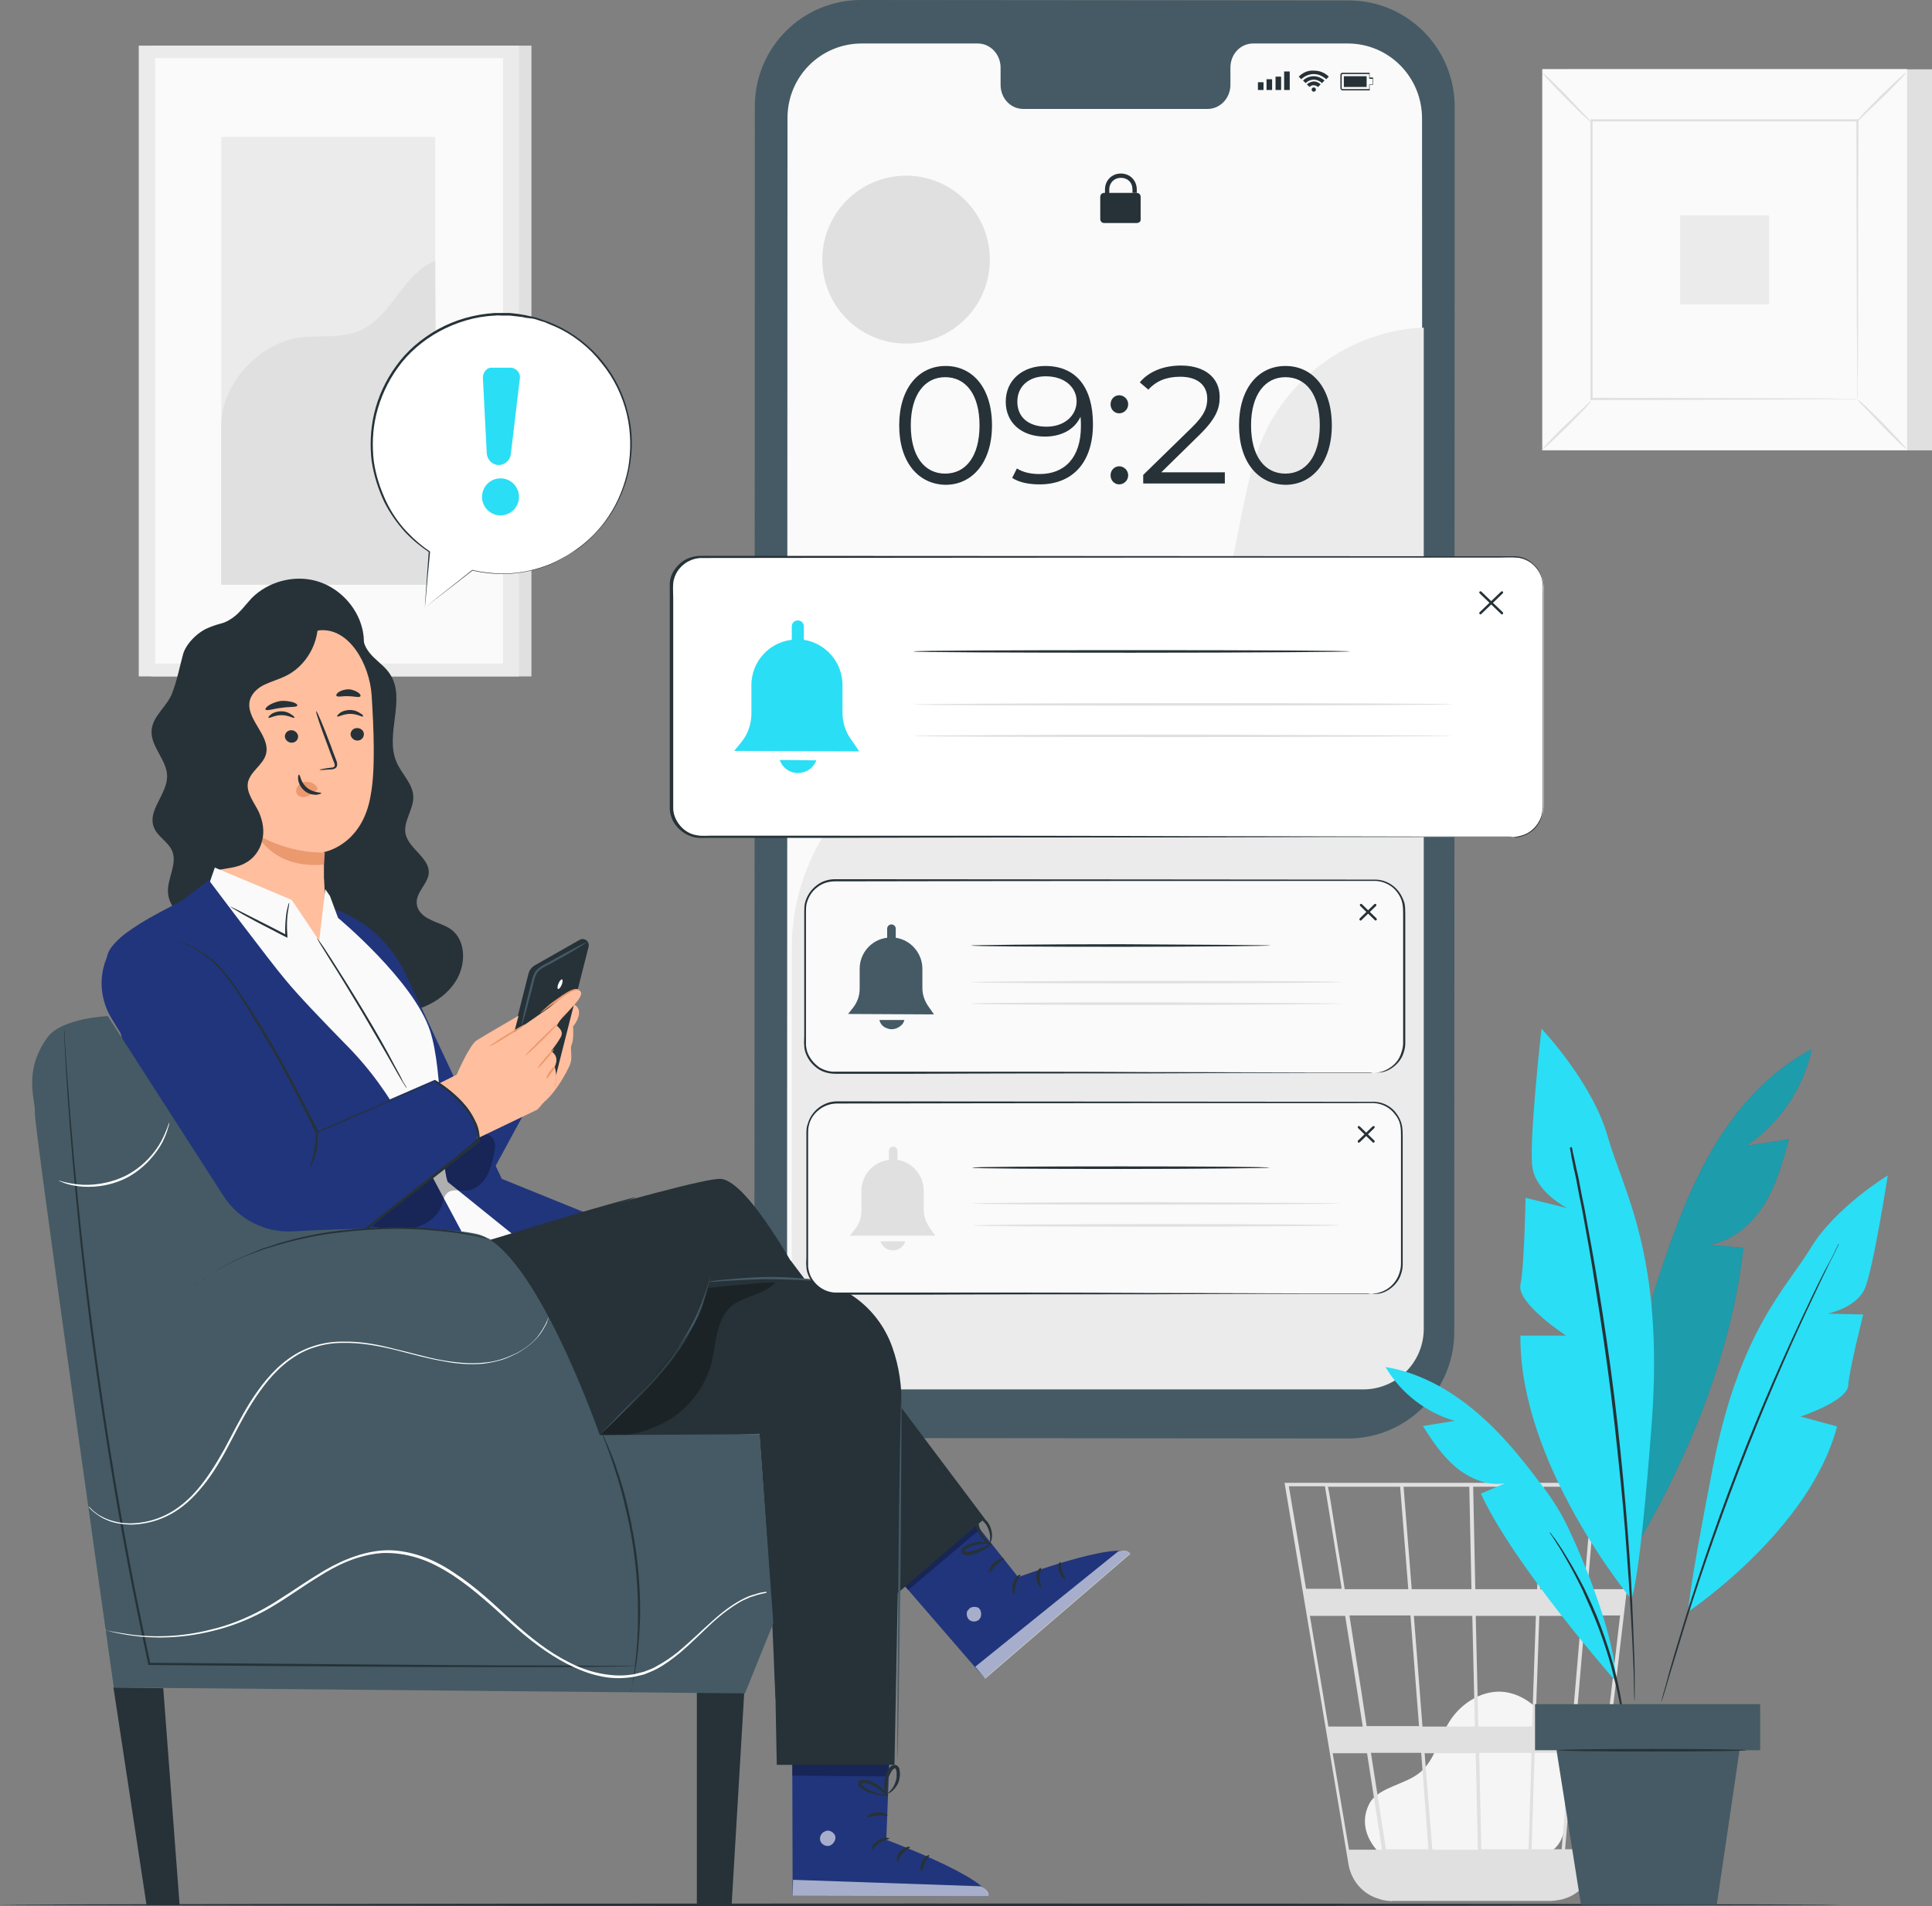 <svg width="304" height="300" viewBox="0 0 304 300" fill="none" xmlns="http://www.w3.org/2000/svg">
<rect x="0" y="0" width="304" height="300" fill="#808080" stroke="none"/>
<g clip-path="url(#clip0_8_2684)">
<path d="M83.622 7.183H23.795V106.46H83.622V7.183Z" fill="#E0E0E0"/>
<path d="M81.662 7.183H21.835V106.46H81.662V7.183Z" fill="#EBEBEB"/>
<path d="M79.16 9.148H24.404V104.427H79.16V9.148Z" fill="#FAFAFA"/>
<path d="M68.479 21.55H34.814V92.026H68.479V21.55Z" fill="#EBEBEB"/>
<path d="M34.814 67.088C34.746 60.515 40.628 54.077 47.117 53.129C50.227 52.722 53.539 53.332 56.446 52.112C61.651 50.011 63.274 43.099 68.479 41.066L68.75 92.026H34.814V67.088Z" fill="#E0E0E0"/>
<path d="M304 10.91H246.607V70.883H304V10.91Z" fill="#E0E0E0"/>
<path d="M300.079 10.91H242.686V70.883H300.079V10.91Z" fill="#FAFAFA"/>
<path d="M300.079 70.883H242.686V10.843H300.079V70.883ZM242.754 70.816H300.079V10.91H242.754V70.816Z" fill="#E0E0E0"/>
<path d="M292.373 18.974H250.393V62.819H292.373V18.974Z" fill="#FAFAFA"/>
<path d="M250.392 63.09C250.392 63.158 250.054 63.565 249.378 64.31C248.702 64.988 247.756 66.004 246.742 67.021C245.66 68.037 244.714 68.986 243.97 69.663C243.227 70.341 242.821 70.68 242.753 70.68C242.686 70.612 243.091 70.206 243.767 69.46C244.443 68.782 245.39 67.766 246.471 66.749C247.553 65.733 248.499 64.784 249.243 64.107C249.919 63.429 250.392 63.022 250.392 63.09Z" fill="#E0E0E0"/>
<path d="M292.373 62.955C292.44 62.955 292.846 63.293 293.589 63.971C294.265 64.649 295.279 65.597 296.293 66.614C297.307 67.698 298.254 68.647 298.93 69.392C299.606 70.138 299.944 70.544 299.944 70.612C299.876 70.68 299.471 70.273 298.727 69.596C298.051 68.918 297.037 67.969 296.023 66.885C295.009 65.801 294.063 64.852 293.387 64.107C292.711 63.497 292.305 63.022 292.373 62.955Z" fill="#E0E0E0"/>
<path d="M292.237 19.042C292.237 18.974 292.575 18.568 293.251 17.823C293.927 17.145 294.874 16.128 295.888 15.112C296.969 14.095 297.916 13.147 298.659 12.469C299.403 11.791 299.809 11.453 299.876 11.453C299.944 11.52 299.538 11.927 298.862 12.672C298.186 13.35 297.24 14.366 296.158 15.383C295.077 16.399 294.13 17.348 293.387 18.026C292.778 18.703 292.305 19.11 292.237 19.042Z" fill="#E0E0E0"/>
<path d="M250.325 19.178C250.257 19.178 249.851 18.839 249.108 18.161C248.432 17.484 247.418 16.535 246.404 15.518C245.39 14.434 244.443 13.485 243.767 12.74C243.091 11.995 242.753 11.588 242.753 11.52C242.821 11.452 243.227 11.859 243.97 12.537C244.646 13.214 245.66 14.163 246.674 15.247C247.688 16.332 248.635 17.28 249.311 18.026C249.987 18.703 250.325 19.11 250.325 19.178Z" fill="#E0E0E0"/>
<path d="M292.237 62.819C292.237 62.819 292.237 62.751 292.237 62.616C292.237 62.48 292.237 62.277 292.237 62.006C292.237 61.464 292.237 60.651 292.237 59.634C292.237 57.533 292.237 54.552 292.17 50.689C292.17 43.031 292.102 32.053 292.102 18.974L292.237 19.11C280.002 19.11 265.67 19.11 250.393 19.11L250.595 18.907C250.595 34.967 250.595 50.079 250.595 62.751L250.46 62.616C262.966 62.616 273.444 62.684 280.745 62.684C284.396 62.684 287.302 62.684 289.263 62.751C290.209 62.751 291.021 62.751 291.494 62.751C291.764 62.751 291.899 62.751 292.102 62.751C292.17 62.819 292.237 62.819 292.237 62.819C292.237 62.819 292.17 62.819 292.035 62.819C291.899 62.819 291.697 62.819 291.494 62.819C290.953 62.819 290.209 62.819 289.263 62.819C287.302 62.819 284.463 62.819 280.813 62.887C273.444 62.887 262.966 62.955 250.393 62.955H250.257V62.819C250.257 50.147 250.257 35.035 250.257 18.974V18.771H250.46C265.738 18.771 280.069 18.771 292.305 18.771H292.44V18.907C292.373 32.053 292.373 43.031 292.373 50.757C292.373 54.552 292.373 57.601 292.305 59.634C292.305 60.651 292.305 61.396 292.305 61.938C292.305 62.209 292.305 62.413 292.305 62.548C292.237 62.751 292.237 62.819 292.237 62.819Z" fill="#E0E0E0"/>
<path d="M278.379 33.883H264.386V47.911H278.379V33.883Z" fill="#EBEBEB"/>
<path d="M217.336 291.868C216.119 290.852 213.483 287.599 215.511 283.804C216.255 282.449 217.877 281.703 219.297 281.093C220.716 280.483 222.271 279.941 223.488 278.925C225.719 277.027 226.395 273.775 227.882 271.267C229.572 268.353 232.817 266.117 236.197 266.253C240.05 266.456 243.295 269.641 244.782 273.232C246.269 276.824 246.269 280.89 246.337 284.82C246.337 286.989 246.269 289.428 244.647 290.919C243.16 292.275 240.996 292.275 239.036 292.207C231.938 292.004 224.907 291.8 217.809 291.529" fill="#F5F5F5"/>
<path d="M257.896 233.386H202.126L212.198 293.494C212.672 296.137 214.564 298.17 216.931 298.848C216.998 298.848 217.066 298.916 217.133 298.916C217.269 298.984 217.471 298.984 217.607 299.051C217.945 299.119 218.35 299.187 218.756 299.187V299.255L219.026 299.187H243.903C244.376 299.187 244.85 299.119 245.255 299.051C248.162 298.577 250.528 296.205 250.934 293.156L255.801 251.751L256.004 250.124L257.896 233.725V233.386ZM247.351 271.742H241.605L242.213 254.326H248.838L247.351 271.742ZM249.446 254.258H254.922L252.894 271.674H247.959L249.446 254.258ZM233.087 291.055L232.749 275.875H240.996L240.523 291.055H233.087ZM224.164 275.943H232.208L232.546 291.123H225.381L224.164 275.943ZM224.772 291.055H218.08C217.471 286.989 216.593 281.635 215.714 275.875H223.623L224.772 291.055ZM223.826 271.742L222.474 254.326H231.667L232.073 271.742H223.826ZM232.614 271.742L232.208 254.326H241.672L241.064 271.742H232.614ZM232.141 250.124L231.803 233.996H242.416L241.875 250.124H232.141ZM231.532 250.124H222.136L220.851 233.996H231.194L231.532 250.124ZM221.595 250.124H211.59C211.252 247.888 210.914 245.787 210.576 243.89C209.562 237.384 209.156 234.877 208.954 233.996H220.311L221.595 250.124ZM221.933 254.258L223.285 271.674H215.038C214.767 269.912 214.497 268.082 214.226 266.32C213.55 262.187 212.942 258.121 212.334 254.258H221.933ZM214.429 271.742H209.021L206.114 254.326H211.658C212.536 259.679 213.483 265.643 214.429 271.742ZM215.105 275.943C215.917 281.161 216.728 286.379 217.471 291.123H212.266L209.697 275.943H215.105ZM240.996 291.055L241.47 275.875H247.013L245.728 291.055H240.996ZM242.348 250.124L242.889 233.996H250.596L249.244 250.124H242.348ZM208.48 233.928C208.683 235.08 209.697 241.45 211.117 250.056H205.506L202.802 233.928H208.48ZM250.596 291.055H246.269L247.554 275.875H252.353L250.596 291.055ZM255.395 250.124H249.784L251.136 233.996H257.288L255.395 250.124Z" fill="#E0E0E0"/>
<path d="M289.669 299.797C289.669 299.864 224.84 300 144.868 300C64.829 300 0 299.864 0 299.797C0 299.729 64.829 299.593 144.868 299.593C224.84 299.593 289.669 299.729 289.669 299.797Z" fill="#263238"/>
<path d="M212.131 226.406L135.404 226.338C126.143 226.338 118.707 218.816 118.707 209.6L118.774 16.738C118.774 7.454 126.278 0 135.471 0L212.198 0.068C221.459 0.068 228.896 7.59 228.896 16.806L228.828 209.668C228.828 218.884 221.324 226.406 212.131 226.406Z" fill="#455A64"/>
<path d="M212.063 6.844H197.191C195.163 6.844 193.608 8.539 193.608 10.639V13.35C193.608 15.451 191.986 17.145 190.025 17.145H161.025C158.997 17.145 157.442 15.451 157.442 13.35V10.639C157.442 8.539 155.819 6.844 153.859 6.844H148.654H135.607C129.117 6.844 123.912 12.062 123.912 18.568L123.844 206.754C123.844 213.26 129.049 218.478 135.539 218.478L212.131 218.545C218.62 218.545 223.826 213.327 223.826 206.822L223.758 18.636C223.758 12.13 218.553 6.844 212.063 6.844Z" fill="#FAFAFA"/>
<path d="M198.813 12.943H197.935V14.163H198.813V12.943Z" fill="#263238"/>
<path d="M200.165 12.469H199.287V14.163H200.165V12.469Z" fill="#263238"/>
<path d="M201.585 12.062H200.706V14.163H201.585V12.062Z" fill="#263238"/>
<path d="M202.937 11.249H202.058V14.163H202.937V11.249Z" fill="#263238"/>
<path d="M215.511 14.231H211.252C211.117 14.231 210.914 14.095 210.914 13.892V11.791C210.914 11.656 211.049 11.453 211.184 11.453H215.443H215.511V11.52V12.198H215.984C216.052 12.198 216.052 12.266 216.052 12.266V13.282C216.052 13.35 215.984 13.35 215.984 13.35H215.511V14.028C215.578 14.163 215.511 14.231 215.511 14.231ZM215.443 11.656H211.252C211.184 11.656 211.117 11.723 211.117 11.791V13.892C211.117 13.96 211.184 14.028 211.252 14.028H215.443V13.35C215.443 13.282 215.511 13.282 215.511 13.282H215.984V12.401H215.511C215.443 12.401 215.443 12.333 215.443 12.333V11.656Z" fill="#263238"/>
<path d="M211.455 13.689V11.995H215.038V12.74V12.943V13.689H211.455Z" fill="#263238"/>
<path d="M206.722 14.434C206.909 14.434 207.06 14.283 207.06 14.095C207.06 13.908 206.909 13.757 206.722 13.757C206.536 13.757 206.384 13.908 206.384 14.095C206.384 14.283 206.536 14.434 206.722 14.434Z" fill="#263238"/>
<path d="M205.641 13.282L206.047 13.689C206.25 13.485 206.452 13.418 206.723 13.418C206.993 13.418 207.196 13.553 207.399 13.689L207.804 13.282C207.534 13.011 207.128 12.808 206.723 12.808C206.25 12.876 205.912 13.011 205.641 13.282Z" fill="#263238"/>
<path d="M206.722 11.995C206.046 11.995 205.438 12.266 205.032 12.672L205.438 13.079C205.776 12.74 206.249 12.537 206.722 12.537C207.195 12.537 207.669 12.74 208.007 13.079L208.412 12.672C207.939 12.266 207.331 11.995 206.722 11.995Z" fill="#263238"/>
<path d="M204.356 12.062L204.762 12.469C205.235 11.995 205.979 11.656 206.722 11.656C207.466 11.656 208.142 11.995 208.683 12.469L209.088 12.062C208.48 11.453 207.669 11.114 206.722 11.114C205.776 11.046 204.965 11.453 204.356 12.062Z" fill="#263238"/>
<path d="M178.871 35.103H173.733C173.395 35.103 173.125 34.832 173.125 34.493V30.969C173.125 30.63 173.395 30.359 173.733 30.359H178.871C179.209 30.359 179.479 30.63 179.479 30.969V34.493C179.547 34.764 179.277 35.103 178.871 35.103Z" fill="#263238"/>
<path d="M174.545 30.562H173.869V29.817C173.869 28.394 174.95 27.31 176.37 27.31C177.789 27.31 178.871 28.394 178.871 29.817V30.359H178.195V29.817C178.195 28.733 177.451 27.987 176.37 27.987C175.356 27.987 174.545 28.733 174.545 29.817V30.562Z" fill="#263238"/>
<path d="M124.588 149.017C124.588 136.887 131.618 124.96 142.299 119.2C149.735 115.134 158.388 114.05 166.703 112.153C175.018 110.255 183.536 107.138 188.673 100.294C195.569 91.145 194.284 78.066 199.219 67.766C203.748 58.414 213.618 51.909 224.028 51.57V209.126C224.028 214.412 219.77 218.681 214.497 218.681H134.12C128.847 218.681 124.588 214.412 124.588 209.126V149.017Z" fill="#EBEBEB"/>
<path d="M141.488 66.953C141.488 61.125 144.53 57.601 148.789 57.601C153.048 57.601 156.09 61.057 156.09 66.953C156.09 72.78 152.98 76.304 148.789 76.304C144.53 76.237 141.488 72.78 141.488 66.953ZM154.129 66.953C154.129 62.073 151.966 59.363 148.721 59.363C145.544 59.363 143.313 62.073 143.313 66.953C143.313 71.832 145.476 74.542 148.721 74.542C151.966 74.542 154.129 71.832 154.129 66.953Z" fill="#263238"/>
<path d="M171.976 66.749C171.976 72.984 168.596 76.237 163.593 76.237C161.971 76.237 160.416 75.966 159.267 75.22L160.011 73.729C160.957 74.339 162.174 74.61 163.593 74.61C167.514 74.61 170.083 72.035 170.083 67.088C170.083 66.682 170.083 66.14 170.015 65.597C169.069 67.63 166.973 68.715 164.405 68.715C160.754 68.715 158.253 66.546 158.253 63.226C158.253 59.77 160.957 57.601 164.472 57.601C169.339 57.601 171.976 60.989 171.976 66.749ZM169.407 63.158C169.407 61.125 167.717 59.227 164.54 59.227C161.903 59.227 160.078 60.786 160.078 63.226C160.078 65.665 161.836 67.156 164.675 67.156C167.514 67.156 169.407 65.394 169.407 63.158Z" fill="#263238"/>
<path d="M174.747 63.632C174.747 62.819 175.355 62.209 176.099 62.209C176.843 62.209 177.519 62.819 177.519 63.632C177.519 64.445 176.843 65.055 176.099 65.055C175.355 65.055 174.747 64.445 174.747 63.632ZM174.747 74.814C174.747 74.001 175.355 73.391 176.099 73.391C176.843 73.391 177.519 74.001 177.519 74.814C177.519 75.627 176.843 76.237 176.099 76.237C175.355 76.237 174.747 75.627 174.747 74.814Z" fill="#263238"/>
<path d="M192.729 74.407V76.101H179.885V74.746L187.524 67.292C189.62 65.259 189.958 64.039 189.958 62.751C189.958 60.651 188.47 59.295 185.699 59.295C183.535 59.295 181.913 59.973 180.696 61.328L179.344 60.176C180.764 58.482 183.062 57.533 185.834 57.533C189.552 57.533 191.918 59.431 191.918 62.48C191.918 64.242 191.377 65.801 188.944 68.24L182.724 74.339H192.729V74.407Z" fill="#263238"/>
<path d="M194.96 66.953C194.96 61.125 198.002 57.601 202.261 57.601C206.52 57.601 209.562 61.057 209.562 66.953C209.562 72.781 206.452 76.305 202.261 76.305C198.002 76.237 194.96 72.781 194.96 66.953ZM207.669 66.953C207.669 62.074 205.506 59.363 202.261 59.363C199.084 59.363 196.853 62.074 196.853 66.953C196.853 71.832 199.016 74.543 202.261 74.543C205.438 74.543 207.669 71.832 207.669 66.953Z" fill="#263238"/>
<path d="M142.569 54.077C149.85 54.077 155.751 48.161 155.751 40.863C155.751 33.565 149.85 27.648 142.569 27.648C135.289 27.648 129.387 33.565 129.387 40.863C129.387 48.161 135.289 54.077 142.569 54.077Z" fill="#E0E0E0"/>
<path d="M70.913 146.239C69.966 145.561 68.75 145.29 67.736 144.748C66.654 144.274 65.64 143.393 65.572 142.173C65.437 140.411 67.33 139.124 67.465 137.429C67.6 134.99 64.356 133.635 63.815 131.263C63.409 129.297 65.099 127.4 65.031 125.367C64.964 123.334 63.206 121.843 62.395 119.946C60.502 115.609 63.95 110.052 61.381 106.122C60.705 105.037 59.623 104.292 58.745 103.411C57.866 102.53 57.055 101.378 57.19 100.09L52.323 97.854C50.7 95.347 46.982 95.279 44.211 96.296C41.439 97.38 39.005 99.277 36.099 100.023C34.679 100.361 34.882 98.261 33.462 98.6C31.569 99.006 29.271 101.175 28.798 103.004C28.257 104.97 27.851 107.138 27.108 109.035C26.364 111.136 24.066 112.627 23.863 114.863C23.592 117.438 26.296 119.607 26.296 122.182C26.296 125.028 23.187 127.536 24.201 130.178C24.742 131.669 26.499 132.482 27.108 133.973C27.919 136.006 26.296 138.31 26.432 140.479C26.567 142.647 28.392 144.342 30.15 145.629C36.775 150.712 44.143 154.981 52.052 157.691C55.5 158.843 59.083 159.792 62.666 159.453C66.248 159.115 69.899 157.42 71.792 154.303C73.346 151.728 73.346 147.933 70.913 146.239Z" fill="#263238"/>
<path d="M56.987 98.871C56.108 95.347 53.201 92.365 49.686 91.416C46.171 90.468 42.182 91.552 39.614 94.127C38.6 95.211 37.721 96.499 36.504 97.312C35.084 98.261 34.882 97.99 33.327 98.6C31.772 99.209 28.933 103.546 28.933 105.241L28.122 112.627C28.189 114.321 30.42 115.338 32.042 114.728C33.665 114.186 34.746 112.627 35.625 111.136C36.504 109.645 37.315 108.019 38.667 107.07C41.033 105.444 44.143 105.986 46.982 106.596C49.754 107.138 52.999 107.612 55.162 105.715C57.122 104.089 57.596 101.242 56.987 98.871Z" fill="#263238"/>
<path d="M58.474 109.374C58.136 104.563 54.959 98.735 50.227 99.209L35.355 103.004C33.935 103.14 32.853 104.427 32.853 105.85L34.544 141.766C34.476 141.766 34.476 141.766 34.408 141.766C34.408 141.766 40.425 154.642 50.294 151.525C52.255 150.915 50.497 146.036 50.835 143.867H50.903C50.903 143.596 50.903 143.393 50.903 143.122C51.241 140.614 50.971 138.175 50.971 138.175C50.971 135.261 50.971 134.109 50.971 134.109C50.971 134.109 57.054 133.092 58.339 125.096C59.083 121.166 58.812 114.66 58.474 109.374Z" fill="#FFBE9D"/>
<path d="M57.257 115.541C57.257 116.083 56.852 116.557 56.243 116.557C55.702 116.557 55.229 116.151 55.162 115.609C55.162 115.067 55.567 114.592 56.176 114.592C56.784 114.592 57.257 114.999 57.257 115.541Z" fill="#263238"/>
<path d="M57.122 112.763C56.987 112.898 56.243 112.356 55.094 112.356C54.013 112.356 53.201 112.898 53.066 112.763C52.999 112.695 53.134 112.492 53.472 112.22C53.81 111.949 54.418 111.746 55.094 111.746C55.77 111.746 56.379 112.017 56.717 112.288C57.055 112.424 57.19 112.695 57.122 112.763Z" fill="#263238"/>
<path d="M46.914 115.88C46.914 116.422 46.509 116.896 45.901 116.896C45.36 116.896 44.886 116.49 44.819 115.948C44.819 115.405 45.224 114.931 45.833 114.931C46.374 114.931 46.847 115.338 46.914 115.88Z" fill="#263238"/>
<path d="M46.306 112.966C46.171 113.101 45.427 112.559 44.278 112.559C43.196 112.559 42.385 113.101 42.25 112.966C42.182 112.898 42.317 112.695 42.655 112.424C42.993 112.153 43.602 111.949 44.278 111.949C44.954 111.949 45.562 112.22 45.9 112.492C46.238 112.695 46.373 112.898 46.306 112.966Z" fill="#263238"/>
<path d="M50.294 121.166C50.294 121.098 50.97 120.962 52.052 120.827C52.322 120.827 52.593 120.759 52.66 120.556C52.728 120.352 52.593 120.081 52.458 119.742C52.187 119.065 51.917 118.319 51.646 117.574C50.497 114.525 49.618 112.017 49.754 111.949C49.889 111.882 50.903 114.321 52.052 117.371C52.322 118.116 52.593 118.862 52.863 119.539C52.998 119.878 53.133 120.217 52.998 120.623C52.931 120.827 52.728 120.962 52.525 121.03C52.322 121.098 52.187 121.098 52.052 121.098C50.97 121.166 50.294 121.233 50.294 121.166Z" fill="#263238"/>
<path d="M51.106 134.177C51.106 134.177 45.765 134.515 40.425 131.33C40.425 131.33 42.994 136.82 50.971 136.074L51.106 134.177Z" fill="#EB996E"/>
<path d="M49.821 123.808C49.416 123.266 48.739 122.995 48.063 123.063C47.59 123.131 47.117 123.334 46.847 123.741C46.576 124.147 46.509 124.689 46.779 125.028C47.05 125.435 47.725 125.57 48.199 125.367C48.739 125.232 49.145 124.893 49.618 124.554C49.754 124.486 49.889 124.351 49.956 124.215C49.956 124.08 49.956 123.944 49.821 123.808Z" fill="#EB996E"/>
<path d="M47.05 121.911C47.252 121.911 47.252 123.063 48.266 123.944C49.28 124.825 50.565 124.689 50.565 124.825C50.565 124.893 50.294 125.028 49.754 125.096C49.213 125.096 48.469 124.96 47.861 124.418C47.252 123.876 46.982 123.199 46.914 122.724C46.847 122.182 46.982 121.911 47.05 121.911Z" fill="#263238"/>
<path d="M46.779 111.068C46.644 111.34 45.563 111.204 44.278 111.407C42.994 111.543 41.98 111.949 41.777 111.678C41.709 111.543 41.912 111.272 42.318 111.001C42.723 110.73 43.399 110.459 44.143 110.323C44.887 110.255 45.63 110.391 46.103 110.526C46.577 110.662 46.847 110.933 46.779 111.068Z" fill="#263238"/>
<path d="M56.717 109.578C56.514 109.849 55.77 109.578 54.824 109.578C53.945 109.51 53.134 109.781 52.931 109.51C52.863 109.374 52.999 109.103 53.337 108.9C53.675 108.697 54.215 108.493 54.824 108.493C55.432 108.493 55.973 108.764 56.311 108.968C56.649 109.171 56.784 109.442 56.717 109.578Z" fill="#263238"/>
<path d="M49.957 97.176L49.281 96.296C44.684 96.838 40.154 97.99 35.896 99.751C34.206 100.429 32.448 101.31 31.299 102.733C29.676 104.698 29.406 107.409 29.271 109.984C28.595 119.675 27.986 129.636 31.029 138.852C31.772 137.7 33.192 137.158 34.544 136.887C35.896 136.616 37.315 136.548 38.532 135.871C39.884 135.193 40.898 133.838 41.236 132.347C41.642 130.856 41.371 129.297 40.763 127.874C40.019 126.316 38.735 124.825 39.005 123.199C39.343 121.437 41.371 120.42 41.845 118.726C42.656 115.744 38.465 113.101 39.343 110.12C39.681 109.035 40.628 108.222 41.642 107.748C42.656 107.274 43.805 106.935 44.819 106.46C48.199 104.902 50.43 100.971 49.957 97.176Z" fill="#263238"/>
<path d="M90.179 158.03L80.85 172.532C80.85 172.532 81.864 174.226 84.095 174.159C86.326 174.091 89.435 168.466 89.773 167.314C90.111 166.162 89.638 165.078 89.976 164.333C90.314 163.587 90.179 161.486 90.179 161.486C90.179 161.69 92.275 158.911 90.179 158.03Z" fill="#FFBE9D"/>
<path d="M78.281 172.532L83.148 153.287C83.284 152.677 83.689 152.202 84.162 151.931L91.193 147.933C91.599 147.662 92.139 147.798 92.477 148.204C92.613 148.407 92.68 148.746 92.613 149.017L87.475 169.279L78.281 172.532Z" fill="#263238"/>
<path d="M75.848 187.441L87.137 166.637L82.878 161.08L66.992 173.142L71.183 184.662L75.848 187.441Z" fill="#21357C"/>
<path d="M87.272 171.109C87.272 171.109 87.408 170.838 87.475 170.228C87.543 169.686 87.475 168.805 87.272 167.789V167.721V167.653C87.475 167.314 87.543 166.975 87.408 166.569C87.272 166.162 87.002 165.823 86.597 165.62L86.461 165.552L86.529 165.417C86.934 164.807 87.34 164.197 87.813 163.519C87.948 163.384 88.084 163.18 88.084 163.045C88.151 162.909 88.151 162.706 88.016 162.571C87.881 162.232 87.543 161.893 87.205 161.69L87.07 161.554L87.205 161.419C87.543 161.012 87.948 160.605 88.354 160.199C89.03 159.453 89.639 158.776 90.179 158.03C90.45 157.691 90.72 157.285 90.855 156.946C90.923 156.743 90.991 156.539 91.058 156.404C91.058 156.201 90.991 156.133 90.855 156.133H90.788C90.653 156.065 90.382 156.133 90.179 156.201C89.977 156.268 89.774 156.404 89.503 156.472C89.098 156.675 88.692 156.946 88.354 157.149C87.611 157.624 87.07 158.03 86.529 158.369C86.056 158.708 85.718 158.979 85.38 159.182C85.109 159.386 84.974 159.453 84.974 159.453C84.974 159.453 85.109 159.318 85.312 159.115C85.582 158.911 85.921 158.572 86.394 158.166C86.867 157.759 87.475 157.353 88.151 156.878C88.489 156.607 88.895 156.404 89.301 156.133C89.503 155.997 89.706 155.93 89.977 155.794C90.247 155.726 90.45 155.591 90.855 155.658H90.788C91.126 155.658 91.329 156.065 91.261 156.268C91.261 156.539 91.193 156.743 91.058 156.946C90.855 157.353 90.585 157.759 90.315 158.098C89.774 158.843 89.098 159.589 88.422 160.267C88.016 160.673 87.678 161.08 87.272 161.419V161.148C87.678 161.419 88.016 161.757 88.151 162.232C88.219 162.435 88.287 162.706 88.219 162.977C88.151 163.248 88.016 163.384 87.881 163.519C87.408 164.197 87.002 164.807 86.597 165.417L86.529 165.213C86.934 165.552 87.272 165.891 87.408 166.365C87.543 166.84 87.408 167.314 87.205 167.653V167.585C87.475 168.602 87.475 169.483 87.34 170.093C87.272 170.364 87.205 170.567 87.137 170.77C87.34 171.041 87.272 171.109 87.272 171.109Z" fill="#EB996E"/>
<path d="M92.477 148.204C92.477 148.204 92.275 148.34 91.869 148.611C91.463 148.882 90.923 149.221 90.247 149.627C89.503 150.034 88.692 150.576 87.745 151.05C87.272 151.321 86.799 151.592 86.258 151.864C85.717 152.135 85.177 152.406 84.771 152.812C84.365 153.219 84.162 153.761 84.027 154.371C83.892 154.913 83.757 155.455 83.622 155.997C83.351 157.014 83.081 157.962 82.878 158.776C82.675 159.589 82.472 160.199 82.337 160.605C82.202 161.012 82.135 161.283 82.067 161.283C82.067 161.283 82.067 161.012 82.202 160.605C82.27 160.131 82.405 159.521 82.608 158.708C82.811 157.895 83.013 156.946 83.284 155.93C83.419 155.387 83.554 154.845 83.689 154.303C83.825 153.761 84.027 153.083 84.501 152.609C84.974 152.135 85.514 151.864 86.055 151.592C86.596 151.321 87.069 151.05 87.543 150.779C88.489 150.237 89.3 149.831 90.044 149.424C90.787 149.017 91.328 148.746 91.734 148.543C92.275 148.272 92.477 148.204 92.477 148.204Z" fill="#455A64"/>
<path d="M88.439 154.153C88.302 154.096 88.05 154.384 87.876 154.799C87.703 155.213 87.674 155.595 87.812 155.653C87.95 155.711 88.202 155.422 88.375 155.008C88.548 154.594 88.577 154.211 88.439 154.153Z" fill="white"/>
<path d="M52.728 143.122C57.596 144.884 61.584 148.543 63.815 153.287L78.958 185.543L92.004 190.829L80.512 194.15L70.305 186.628L52.728 143.122Z" fill="#21357C"/>
<path d="M80.512 194.15L75.037 198.419L47.658 170.16L31.975 141.834L33.8 136.548L45.901 141.631L50.227 148.069L51.174 139.937L51.917 141.021L53.202 144.477C53.202 144.477 65.099 154.371 67.668 162.232C69.831 168.805 69.155 182.358 70.44 186.018L80.512 194.15Z" fill="#FAFAFA"/>
<path d="M29.068 141.428C28.865 141.97 17.373 146.646 16.832 150.644C16.292 154.71 25.147 185.95 25.147 185.95L39.141 198.351H75.037L63.612 176.937C61.178 172.329 58.069 168.06 54.351 164.333C50.971 160.876 46.915 156.675 44.819 154.1C42.521 151.389 32.854 138.514 32.854 138.514L29.068 141.428Z" fill="#21357C"/>
<path d="M36.234 142.715C36.234 142.647 37.045 143.054 38.262 143.664C39.479 144.274 41.169 145.155 43.062 146.103C43.805 146.51 44.549 146.849 45.157 147.188L44.887 147.323C44.819 145.765 44.954 144.477 45.09 143.528C45.292 142.58 45.428 142.105 45.495 142.105C45.563 142.105 45.428 142.647 45.292 143.596C45.157 144.477 45.09 145.832 45.225 147.323V147.594L44.954 147.459C44.278 147.12 43.602 146.781 42.859 146.375C40.966 145.426 39.343 144.545 38.127 143.867C36.977 143.19 36.234 142.715 36.234 142.715Z" fill="#263238"/>
<path d="M63.95 171.245C63.95 171.245 63.747 170.906 63.341 170.296C62.936 169.618 62.463 168.805 61.854 167.721C60.637 165.552 58.88 162.571 56.987 159.318C55.026 156.065 53.269 153.151 51.917 151.05C51.309 150.034 50.768 149.221 50.362 148.543C50.024 147.933 49.821 147.594 49.821 147.594C49.821 147.594 50.092 147.865 50.497 148.475C50.903 149.017 51.444 149.898 52.12 150.915C53.472 153.016 55.297 155.93 57.257 159.182C59.218 162.435 60.908 165.417 62.057 167.653C62.665 168.737 63.139 169.618 63.409 170.228C63.815 170.838 64.017 171.177 63.95 171.245Z" fill="#263238"/>
<g opacity="0.3">
<path d="M58.475 192.998C60.57 193.336 62.733 193.675 64.761 193.336C66.857 192.93 68.885 191.642 69.561 189.609C69.764 188.999 69.832 188.254 70.372 187.78C71.183 187.034 72.468 187.508 73.549 187.373C74.766 187.237 75.78 186.356 76.456 185.34C77.065 184.323 77.403 183.104 77.673 181.884C77.808 181.274 77.944 180.664 77.876 180.122C77.808 179.512 77.47 178.902 76.93 178.631C76.118 178.292 75.172 178.767 74.428 179.309C68.48 183.578 63.071 188.525 57.731 193.472" fill="black"/>
</g>
<path d="M71.859 169.144C71.859 169.144 73.887 164.4 75.036 163.723C76.118 163.045 81.594 159.86 81.594 159.86L80.918 162.435L86.258 158.708C86.934 158.234 90.72 154.777 91.396 156.133C91.869 157.082 88.759 159.657 88.354 160.267C87.34 161.69 87.678 161.554 87.678 161.554C87.678 161.554 88.827 162.232 88.219 163.248C87.678 164.265 86.664 165.485 86.664 165.485C86.664 165.485 88.151 166.027 87.272 167.924C87.272 167.924 87.678 168.941 87.407 170.431C87.137 171.855 84.568 174.633 84.568 174.633L71.589 180.867L66.316 171.922L71.859 169.144Z" fill="#FFBE9D"/>
<path d="M41.574 160.199L49.889 178.021L68.412 169.957C68.412 169.957 76.118 174.43 75.037 179.377L58.339 193.133C55.162 195.708 51.106 196.928 47.05 196.454C42.723 195.911 38.803 193.472 36.369 189.813L24.336 171.38L17.576 160.334C15.413 156.81 15.413 152.27 17.846 148.882C18.522 148.001 19.334 147.188 20.212 146.646C23.322 144.816 32.245 144.003 41.574 160.199Z" fill="#21357C"/>
<path d="M79.893 163.071C81.449 162.108 82.68 161.276 82.64 161.212C82.601 161.148 81.307 161.877 79.751 162.841C78.194 163.804 76.964 164.637 77.003 164.7C77.042 164.764 78.336 164.035 79.893 163.071Z" fill="#EB996E"/>
<path d="M85.335 163.712C86.745 162.321 87.846 161.149 87.794 161.096C87.741 161.043 86.555 162.128 85.145 163.519C83.735 164.911 82.634 166.082 82.687 166.135C82.739 166.188 83.925 165.104 85.335 163.712Z" fill="#EB996E"/>
<path d="M85.977 166.72C86.679 165.893 87.202 165.184 87.145 165.136C87.088 165.087 86.473 165.717 85.771 166.544C85.069 167.37 84.546 168.079 84.603 168.128C84.66 168.176 85.275 167.546 85.977 166.72Z" fill="#EB996E"/>
<path d="M87.34 167.856C87.407 167.924 87.137 168.331 86.731 168.873C86.393 169.415 86.055 169.822 85.988 169.754C85.92 169.686 86.123 169.212 86.461 168.67C86.866 168.127 87.272 167.789 87.34 167.856Z" fill="#EB996E"/>
<path d="M55.5 194.895C55.5 194.895 55.5 194.895 55.567 194.827C55.635 194.759 55.703 194.692 55.838 194.624C56.108 194.421 56.446 194.15 56.919 193.743C57.866 192.998 59.218 191.913 60.908 190.558C64.355 187.847 69.29 183.985 75.171 179.377L75.104 179.512C75.104 178.631 74.969 177.682 74.563 176.801C74.157 175.92 73.684 175.107 73.008 174.294C71.724 172.735 70.101 171.38 68.276 170.228H68.411C65.369 171.583 62.125 172.939 58.812 174.43C55.77 175.785 52.796 177.073 49.889 178.292L49.754 178.36L49.686 178.225C47.252 173.413 44.954 168.805 42.656 164.875C41.506 162.909 40.357 161.08 39.343 159.318C38.262 157.624 37.315 155.997 36.301 154.642C34.341 151.864 32.178 150.169 30.555 149.288C30.149 149.017 29.811 148.882 29.474 148.746C29.136 148.611 28.865 148.475 28.662 148.34C28.459 148.272 28.257 148.204 28.189 148.136C28.054 148.069 27.986 148.069 28.054 148.069C28.054 148.069 29.068 148.34 30.69 149.221C31.502 149.627 32.516 150.305 33.529 151.186C34.544 152.067 35.557 153.219 36.572 154.574C37.586 155.93 38.6 157.556 39.681 159.25C40.763 160.944 41.912 162.774 43.061 164.807C45.36 168.737 47.658 173.345 50.159 178.157L49.956 178.089C52.863 176.801 55.838 175.514 58.88 174.226C62.192 172.803 65.369 171.38 68.479 170.093L68.547 170.025L68.614 170.093C70.507 171.245 72.129 172.668 73.414 174.226C74.022 175.04 74.563 175.92 74.969 176.801C75.374 177.75 75.51 178.699 75.51 179.648V179.715L75.442 179.783C69.561 184.323 64.626 188.186 61.111 190.897C59.353 192.252 58.001 193.269 57.054 194.014C56.581 194.353 56.243 194.624 55.973 194.827C55.838 194.895 55.77 194.963 55.703 195.03C55.567 194.895 55.5 194.895 55.5 194.895Z" fill="#263238"/>
<path d="M48.807 183.714C48.74 183.646 49.213 182.426 49.483 180.732C49.754 179.105 49.754 177.682 49.889 177.682C49.956 177.682 50.159 179.105 49.889 180.8C49.551 182.494 48.875 183.714 48.807 183.714Z" fill="#263238"/>
<path d="M150.547 236.097L160.214 248.227C160.214 248.227 175.829 242.467 177.79 244.5L154.941 264.152L139.055 245.787L150.547 236.097Z" fill="#21357C"/>
<g opacity="0.6">
<path d="M152.304 253.377C151.966 253.851 152.102 254.665 152.575 255.003C153.048 255.342 153.859 255.274 154.197 254.732C154.535 254.258 154.4 253.309 153.927 253.038C153.386 252.767 152.507 252.903 152.304 253.513" fill="white"/>
</g>
<g opacity="0.6">
<path d="M155.008 264.22L153.454 262.322L175.965 244.161C175.965 244.161 177.384 243.754 177.857 244.567L155.008 264.22Z" fill="white"/>
</g>
<path d="M160.551 247.82C160.619 247.956 160.146 248.498 159.875 249.311C159.605 250.124 159.74 250.87 159.605 250.937C159.47 251.005 159.064 250.192 159.402 249.176C159.673 248.159 160.484 247.752 160.551 247.82Z" fill="#263238"/>
<path d="M163.796 246.804C163.932 246.871 163.594 247.481 163.594 248.295C163.594 249.108 163.932 249.718 163.796 249.785C163.729 249.921 163.053 249.311 163.053 248.295C163.053 247.278 163.661 246.668 163.796 246.804Z" fill="#263238"/>
<path d="M167.582 248.498C167.514 248.633 166.838 248.159 166.636 247.346C166.365 246.465 166.703 245.787 166.838 245.855C166.974 245.923 166.906 246.533 167.109 247.21C167.312 247.888 167.717 248.362 167.582 248.498Z" fill="#263238"/>
<path d="M157.983 245.313C158.05 245.448 157.374 245.719 156.766 246.329C156.158 246.871 155.82 247.549 155.684 247.481C155.549 247.481 155.684 246.6 156.36 245.923C157.172 245.313 157.983 245.177 157.983 245.313Z" fill="#263238"/>
<g opacity="0.3">
<path d="M152.507 238.536L154.197 240.705L142.908 250.26L141.218 248.362L152.507 238.536Z" fill="black"/>
</g>
<path d="M156.023 242.941C156.09 243.009 155.685 243.415 154.873 243.89C154.468 244.161 153.927 244.364 153.386 244.567C153.116 244.635 152.778 244.703 152.44 244.771C152.305 244.771 152.102 244.838 151.831 244.771C151.629 244.771 151.291 244.5 151.291 244.229C151.291 243.958 151.426 243.686 151.561 243.551C151.696 243.415 151.899 243.348 152.034 243.212C152.372 243.077 152.643 242.941 152.981 242.873C153.589 242.67 154.13 242.67 154.603 242.67C155.549 242.738 156.09 242.941 156.09 243.009C156.09 243.077 155.482 242.941 154.603 243.009C154.13 243.009 153.657 243.144 153.116 243.28C152.845 243.348 152.575 243.483 152.305 243.619C152.034 243.754 151.831 243.958 151.831 244.093C151.831 244.161 151.831 244.161 151.967 244.229C152.102 244.229 152.237 244.229 152.372 244.229C152.71 244.161 152.981 244.093 153.251 244.025C153.792 243.89 154.333 243.686 154.738 243.483C155.482 243.212 155.955 242.873 156.023 242.941Z" fill="#263238"/>
<path d="M156.022 243.212C156.022 243.28 155.414 243.077 154.738 242.331C154.4 241.992 154.062 241.518 153.792 240.908C153.656 240.637 153.589 240.298 153.454 239.959C153.386 239.621 153.318 239.146 153.656 238.74C153.859 238.536 154.197 238.536 154.4 238.672C154.603 238.74 154.738 238.875 154.873 239.011C155.144 239.214 155.346 239.485 155.549 239.756C155.887 240.298 156.022 240.908 156.09 241.382C156.158 242.331 155.82 242.873 155.752 242.873C155.684 242.873 155.887 242.331 155.752 241.45C155.684 241.044 155.482 240.501 155.211 240.027C155.076 239.824 154.873 239.553 154.603 239.349C154.332 239.146 154.13 239.011 154.062 239.146C153.927 239.214 153.927 239.621 153.994 239.892C154.062 240.23 154.13 240.501 154.265 240.773C154.468 241.315 154.738 241.789 155.008 242.128C155.549 242.805 156.022 243.144 156.022 243.212Z" fill="#263238"/>
<path d="M140.068 273.639L139.46 289.564C139.46 289.564 155.414 295.527 155.549 298.441L124.723 298.374L124.655 273.571L140.068 273.639Z" fill="#21357C"/>
<g opacity="0.6">
<path d="M129.928 288.209C129.32 288.344 128.914 289.022 129.049 289.632C129.185 290.242 129.861 290.648 130.469 290.513C131.078 290.377 131.618 289.564 131.416 288.954C131.213 288.344 130.402 287.938 129.861 288.209" fill="white"/>
</g>
<g opacity="0.6">
<path d="M124.723 298.374L124.79 295.866L154.332 296.883C154.332 296.883 155.684 297.493 155.549 298.441L124.723 298.374Z" fill="white"/>
</g>
<path d="M139.933 289.361C139.933 289.496 139.189 289.564 138.446 290.038C137.702 290.513 137.297 291.123 137.161 291.123C137.026 291.123 137.229 290.174 138.175 289.632C139.054 289.09 139.933 289.225 139.933 289.361Z" fill="#263238"/>
<path d="M143.178 290.716C143.245 290.852 142.569 291.123 142.029 291.733C141.488 292.342 141.353 293.02 141.217 293.02C141.082 293.02 140.947 292.139 141.623 291.394C142.299 290.648 143.178 290.581 143.178 290.716Z" fill="#263238"/>
<path d="M145.003 294.579C144.868 294.579 144.665 293.833 145.071 293.02C145.476 292.207 146.152 291.868 146.22 292.004C146.287 292.139 145.814 292.546 145.544 293.223C145.206 293.969 145.138 294.579 145.003 294.579Z" fill="#263238"/>
<path d="M139.663 285.769C139.595 285.905 138.919 285.701 138.04 285.769C137.161 285.837 136.553 286.108 136.418 285.972C136.35 285.837 136.959 285.295 137.973 285.227C139.054 285.159 139.73 285.634 139.663 285.769Z" fill="#263238"/>
<g opacity="0.3">
<path d="M139.933 276.756L139.798 279.602L124.655 279.467V276.892L139.933 276.756Z" fill="black"/>
</g>
<path d="M139.73 282.516C139.73 282.584 139.122 282.652 138.175 282.516C137.702 282.449 137.161 282.245 136.553 282.042C136.282 281.906 135.944 281.771 135.674 281.568C135.539 281.5 135.336 281.364 135.201 281.229C135.066 281.093 134.93 280.687 135.133 280.416C135.268 280.212 135.539 280.077 135.809 280.077C136.012 280.077 136.215 280.145 136.418 280.145C136.756 280.212 137.094 280.348 137.364 280.483C137.972 280.754 138.446 281.093 138.784 281.432C139.527 282.11 139.73 282.652 139.662 282.72C139.595 282.787 139.257 282.313 138.513 281.771C138.175 281.5 137.702 281.229 137.161 280.958C136.891 280.822 136.62 280.754 136.282 280.687C135.944 280.619 135.674 280.619 135.606 280.754C135.606 280.822 135.539 280.822 135.606 280.958C135.674 281.026 135.809 281.161 135.944 281.229C136.215 281.432 136.485 281.568 136.756 281.703C137.296 281.974 137.837 282.178 138.243 282.313C139.122 282.381 139.73 282.449 139.73 282.516Z" fill="#263238"/>
<path d="M139.527 282.72C139.46 282.72 139.189 282.178 139.122 281.229C139.122 280.754 139.122 280.145 139.324 279.535C139.392 279.196 139.527 278.925 139.73 278.586C139.933 278.247 140.136 277.841 140.744 277.773C141.082 277.773 141.285 277.976 141.42 278.179C141.555 278.383 141.555 278.586 141.555 278.721C141.623 279.06 141.623 279.467 141.555 279.738C141.488 280.416 141.217 280.958 140.879 281.364C140.271 282.178 139.662 282.313 139.662 282.313C139.595 282.245 140.136 281.974 140.609 281.161C140.812 280.754 141.014 280.28 141.082 279.738C141.082 279.467 141.082 279.128 141.082 278.857C141.014 278.518 140.879 278.247 140.812 278.315C140.676 278.315 140.406 278.586 140.271 278.789C140.136 279.06 140 279.331 139.865 279.602C139.662 280.145 139.595 280.687 139.595 281.161C139.46 282.178 139.595 282.72 139.527 282.72Z" fill="#263238"/>
<path d="M124.385 198.351L154.941 239.011L140.609 251.276L125.94 232.031L124.385 198.351Z" fill="#263238"/>
<path d="M59.827 200.316C59.827 200.316 108.905 185.34 113.366 185.543C117.828 185.747 126.413 202.01 126.413 202.01L112.623 201.536C109.108 210.21 102.55 219.155 95.182 228.168L66.992 226.88L59.827 200.316Z" fill="#263238"/>
<path d="M88.686 192.047C94.95 190.181 100.001 188.581 99.969 188.473C99.937 188.366 94.834 189.791 88.571 191.657C82.308 193.523 77.256 195.123 77.288 195.231C77.32 195.338 82.423 193.913 88.686 192.047Z" fill="#263238"/>
<path d="M111.338 201.197H125.129C132.024 201.197 138.108 205.534 140.406 212.04C141.488 215.089 141.961 218.342 141.826 221.595L140.744 277.773H122.222L121.884 259.815L119.518 225.661L103.429 226.338L94.303 225.796L111.338 201.197Z" fill="#263238"/>
<path d="M111.744 200.926C111.744 200.926 111.676 201.333 111.474 202.146C111.271 202.891 110.933 203.976 110.527 205.331C110.054 206.618 109.378 208.177 108.499 209.803C107.62 211.43 106.471 213.124 105.119 214.818C102.415 218.139 99.643 220.782 97.615 222.747C96.669 223.696 95.858 224.441 95.249 225.051C94.709 225.593 94.371 225.864 94.371 225.864C94.371 225.864 94.641 225.525 95.182 224.983C95.723 224.441 96.534 223.628 97.48 222.611C99.441 220.646 102.212 217.935 104.849 214.615C107.485 211.294 109.31 207.838 110.324 205.263C110.798 203.976 111.203 202.891 111.406 202.146C111.609 201.333 111.744 200.926 111.744 200.926Z" fill="#455A64"/>
<path d="M128.576 201.604C128.576 201.672 127.63 201.536 126.075 201.468C124.52 201.4 122.425 201.333 120.059 201.333C117.693 201.4 115.597 201.536 114.042 201.604C112.487 201.739 111.541 201.807 111.541 201.739C111.541 201.739 111.744 201.672 112.217 201.604C112.623 201.536 113.299 201.468 114.042 201.4C115.597 201.265 117.693 201.062 120.059 200.994C122.425 200.926 124.588 201.062 126.143 201.197C126.886 201.265 127.562 201.333 127.968 201.4C128.374 201.536 128.576 201.604 128.576 201.604Z" fill="#455A64"/>
<path d="M122.087 267.54C122.087 267.54 122.087 267.405 122.019 267.066C122.019 266.727 121.952 266.253 121.952 265.71C121.884 264.491 121.816 262.796 121.749 260.763C121.546 256.562 121.343 250.802 120.938 244.432C120.532 238.062 120.059 232.302 119.721 228.168C119.586 226.135 119.45 224.441 119.315 223.221C119.248 222.679 119.248 222.205 119.248 221.866C119.248 221.527 119.248 221.391 119.248 221.391C119.248 221.391 119.315 221.527 119.315 221.866C119.383 222.205 119.383 222.679 119.45 223.221C119.586 224.441 119.721 226.067 119.991 228.168C120.397 232.302 120.938 238.062 121.276 244.432C121.681 250.802 121.884 256.562 122.019 260.763C122.087 262.796 122.087 264.491 122.154 265.71C122.154 266.253 122.154 266.727 122.154 267.066C122.087 267.337 122.087 267.54 122.087 267.54Z" fill="#263238"/>
<path d="M141.826 219.426C141.894 219.426 141.826 232.302 141.691 248.159C141.488 264.016 141.286 276.892 141.218 276.892C141.15 276.892 141.218 264.016 141.353 248.159C141.488 232.302 141.759 219.426 141.826 219.426Z" fill="#455A64"/>
<path d="M126.684 217.326C126.684 217.461 124.791 217.935 122.695 219.223C120.6 220.51 119.315 222.001 119.248 221.934C119.248 221.934 119.518 221.459 120.059 220.917C120.6 220.307 121.478 219.63 122.492 218.952C123.574 218.274 124.588 217.868 125.332 217.664C126.21 217.393 126.684 217.326 126.684 217.326Z" fill="#263238"/>
<g opacity="0.3">
<path d="M94.371 225.796C98.089 226.474 102.212 225.322 105.457 223.357C108.634 221.324 111 218.139 111.947 214.547C112.352 212.921 112.488 211.227 112.893 209.6C113.299 207.974 114.042 206.347 115.394 205.331C116.949 204.179 120.802 203.433 121.952 201.875C121.952 201.672 117.355 202.146 115.868 202.281C114.178 202.349 111.406 202.824 111.474 202.62C111.474 202.62 110.324 206.551 109.851 207.432C106.404 213.124 99.103 221.595 94.371 225.796Z" fill="black"/>
</g>
<path d="M17.847 265.575L23.052 299.797H28.257L25.688 265.71L17.847 265.575Z" fill="#263238"/>
<path d="M109.648 265.71V299.797H115.124L117.152 265.575L109.648 265.71Z" fill="#263238"/>
<path d="M16.968 159.928C16.968 159.928 9.667 160.199 7.436 163.316C3.515 168.737 5.678 173.413 5.476 175.04C5.273 176.666 17.914 265.643 17.914 265.643H23.119L117.219 266.524L121.681 255.478L119.518 225.728L94.37 225.864C94.37 225.864 84.095 196.25 75.037 194.217C68.953 192.862 54.621 193.336 45.968 193.811C41.642 194.014 37.586 191.913 35.22 188.322L16.968 159.928Z" fill="#455A64"/>
<path d="M100.319 262.119C100.319 262.119 99.778 262.187 98.832 262.254C97.818 262.254 96.331 262.322 94.438 262.322C90.652 262.39 85.109 262.39 78.214 262.39C64.423 262.39 45.157 262.254 23.457 262.051H23.322V261.916C22.916 260.018 22.511 258.121 22.105 256.155C21.7 254.19 21.294 252.225 20.888 250.192C16.156 226.067 13.385 203.908 11.898 187.915C11.154 179.919 10.681 173.413 10.41 168.873C10.275 166.637 10.207 164.875 10.14 163.723C10.14 163.113 10.072 162.706 10.072 162.367C10.072 162.096 10.072 161.893 10.072 161.893C10.072 161.893 10.072 162.028 10.14 162.367C10.14 162.706 10.207 163.113 10.207 163.723C10.275 164.942 10.41 166.637 10.546 168.873C10.883 173.345 11.357 179.851 12.168 187.847C13.723 203.908 16.494 226 21.226 250.124C21.632 252.089 22.038 254.122 22.443 256.088C22.849 258.053 23.254 259.95 23.66 261.848L23.525 261.712C45.292 261.848 64.491 262.051 78.281 262.119C85.177 262.119 90.72 262.119 94.505 262.187C96.398 262.187 97.885 262.187 98.9 262.187C99.373 262.187 99.778 262.119 100.049 262.119C100.184 262.119 100.319 262.119 100.319 262.119Z" fill="#263238"/>
<path d="M99.305 266.32C99.305 266.32 99.305 266.185 99.373 265.914C99.441 265.575 99.508 265.236 99.576 264.694C99.643 264.152 99.778 263.542 99.846 262.796C99.914 262.051 100.049 261.238 100.117 260.289C100.184 259.34 100.319 258.324 100.319 257.24C100.387 256.155 100.387 254.936 100.387 253.716C100.387 251.208 100.252 248.498 99.914 245.652C99.576 242.806 99.103 240.095 98.494 237.655C97.953 235.216 97.345 233.047 96.737 231.285C96.466 230.404 96.196 229.591 95.925 228.846C95.655 228.168 95.452 227.558 95.249 227.016C95.046 226.542 94.911 226.203 94.844 225.864C94.776 225.593 94.709 225.457 94.709 225.457C94.709 225.457 94.776 225.593 94.911 225.864C95.046 226.135 95.182 226.542 95.385 226.948C95.587 227.423 95.858 228.033 96.128 228.71C96.398 229.388 96.737 230.201 97.007 231.082C97.615 232.844 98.291 235.012 98.832 237.452C99.373 239.892 99.914 242.602 100.252 245.448C100.59 248.295 100.725 251.073 100.725 253.58C100.725 254.8 100.657 256.02 100.59 257.104C100.522 258.188 100.455 259.273 100.319 260.154C100.252 261.102 100.117 261.916 99.981 262.661C99.914 263.406 99.778 264.016 99.643 264.558C99.576 265.033 99.441 265.439 99.373 265.778C99.373 266.185 99.373 266.32 99.305 266.32Z" fill="#263238"/>
<path d="M30.42 202.553C30.42 202.553 30.556 202.417 30.826 202.214C31.096 202.01 31.502 201.672 31.975 201.333C32.246 201.129 32.516 200.926 32.786 200.723C33.124 200.52 33.462 200.316 33.868 200.113C34.612 199.639 35.49 199.096 36.505 198.622C36.978 198.351 37.519 198.148 38.059 197.877C38.6 197.606 39.209 197.402 39.817 197.131C40.425 196.928 41.034 196.589 41.71 196.386C42.386 196.183 43.062 195.979 43.738 195.708C46.577 194.895 49.687 194.15 53.067 193.743C56.447 193.336 59.624 193.133 62.598 193.133C64.085 193.133 65.438 193.201 66.79 193.269C68.074 193.404 69.291 193.472 70.372 193.607C72.603 193.878 74.361 194.285 75.51 194.556C76.051 194.692 76.524 194.827 76.862 194.963C77.2 195.03 77.335 195.098 77.335 195.098C77.335 195.098 77.132 195.098 76.862 195.03C76.524 194.963 76.051 194.827 75.442 194.692C74.226 194.421 72.468 194.082 70.305 193.878C69.223 193.743 68.006 193.675 66.722 193.54C65.438 193.472 64.018 193.404 62.598 193.404C59.691 193.404 56.447 193.607 53.134 194.014C49.754 194.421 46.645 195.098 43.873 195.911C43.197 196.115 42.521 196.318 41.845 196.521C41.169 196.725 40.56 196.996 39.952 197.199C39.344 197.47 38.735 197.606 38.194 197.877C37.654 198.148 37.113 198.351 36.64 198.622C35.626 199.029 34.814 199.571 34.003 200.045C33.598 200.248 33.26 200.452 32.922 200.655C32.584 200.858 32.313 201.062 32.11 201.265C31.637 201.604 31.232 201.875 30.961 202.078C30.556 202.417 30.42 202.553 30.42 202.553Z" fill="#263238"/>
<path d="M86.326 207.364C86.326 207.364 86.326 207.432 86.258 207.567C86.191 207.703 86.123 207.906 86.056 208.177C85.785 208.719 85.38 209.532 84.636 210.413C83.892 211.294 82.811 212.175 81.391 212.988C80.648 213.327 79.904 213.734 79.025 214.005C78.146 214.276 77.2 214.479 76.186 214.615C74.158 214.818 71.927 214.683 69.561 214.208C67.195 213.802 64.761 213.124 62.125 212.446C59.556 211.836 56.785 211.294 53.878 211.362C52.458 211.362 50.971 211.565 49.551 212.04C48.132 212.446 46.78 213.192 45.563 214.073C43.062 215.902 41.236 218.342 39.682 220.782C38.127 223.221 36.91 225.796 35.626 228.168C34.341 230.54 32.989 232.708 31.367 234.538C29.812 236.368 28.054 237.791 26.162 238.672C24.336 239.553 22.444 239.892 20.821 239.959C19.199 239.959 17.779 239.688 16.765 239.214C16.224 239.011 15.819 238.74 15.413 238.468C15.075 238.197 14.737 237.994 14.534 237.791C14.331 237.588 14.196 237.452 14.061 237.316C13.926 237.181 13.926 237.113 13.926 237.113C13.926 237.113 13.993 237.181 14.129 237.249C14.264 237.384 14.399 237.52 14.602 237.723C14.805 237.926 15.143 238.13 15.481 238.401C15.886 238.604 16.292 238.875 16.833 239.078C17.847 239.485 19.266 239.824 20.821 239.756C22.444 239.688 24.201 239.349 26.026 238.468C27.852 237.588 29.609 236.164 31.096 234.403C32.651 232.573 34.003 230.404 35.288 228.1C36.572 225.728 37.789 223.221 39.344 220.714C40.898 218.274 42.791 215.767 45.292 213.937C46.577 212.988 47.929 212.311 49.416 211.836C50.903 211.362 52.391 211.159 53.81 211.159C56.785 211.091 59.556 211.633 62.125 212.311C64.761 212.921 67.195 213.666 69.493 214.073C71.792 214.479 74.023 214.683 76.051 214.479C77.065 214.412 78.011 214.208 78.89 213.937C79.769 213.666 80.512 213.327 81.256 212.988C82.676 212.243 83.757 211.362 84.501 210.481C85.988 208.584 86.258 207.296 86.326 207.364Z" fill="white"/>
<path d="M120.667 250.666C120.667 250.666 120.6 250.666 120.397 250.734C120.194 250.802 119.924 250.802 119.518 250.937C119.112 251.005 118.707 251.208 118.166 251.344C117.896 251.412 117.625 251.615 117.355 251.683C117.084 251.818 116.746 251.954 116.408 252.157C115.124 252.903 113.637 253.987 112.082 255.41C110.527 256.833 108.837 258.595 106.809 260.289C105.795 261.102 104.646 261.983 103.361 262.661C102.753 263 102.009 263.271 101.333 263.542C100.995 263.61 100.59 263.745 100.184 263.813C99.778 263.948 99.441 263.949 99.035 264.016C97.48 264.22 95.79 264.152 94.168 263.745C92.545 263.406 90.923 262.729 89.3 261.916C86.123 260.289 83.149 257.985 80.31 255.41C77.47 252.835 74.564 250.124 71.183 247.888C69.493 246.804 67.736 245.855 65.843 245.245C63.95 244.635 62.057 244.364 60.165 244.432C58.272 244.567 56.447 245.042 54.757 245.719C53.066 246.397 51.512 247.278 50.025 248.227C47.05 250.056 44.346 252.089 41.574 253.58C38.803 255.071 36.031 256.088 33.462 256.698C28.257 257.985 23.863 257.85 20.889 257.443C17.914 257.036 16.359 256.494 16.359 256.494C16.359 256.494 16.495 256.494 16.63 256.562C16.833 256.63 17.103 256.698 17.509 256.765C18.252 256.901 19.401 257.104 20.889 257.307C23.863 257.646 28.189 257.782 33.395 256.426C35.964 255.817 38.735 254.732 41.439 253.241C44.143 251.751 46.915 249.718 49.889 247.888C51.377 246.939 52.999 246.058 54.689 245.381C56.379 244.703 58.272 244.161 60.232 244.025C62.193 243.89 64.153 244.229 66.046 244.838C67.939 245.448 69.764 246.397 71.454 247.549C74.901 249.785 77.808 252.564 80.58 255.139C83.419 257.714 86.326 260.018 89.436 261.577C90.99 262.39 92.613 263 94.235 263.339C95.858 263.677 97.48 263.813 99.035 263.61C99.441 263.542 99.778 263.542 100.184 263.406C100.522 263.339 100.928 263.203 101.266 263.135C101.942 262.864 102.685 262.661 103.294 262.254C104.578 261.577 105.727 260.764 106.741 259.95C108.769 258.256 110.459 256.562 112.082 255.139C113.637 253.716 115.124 252.632 116.476 251.886C116.814 251.683 117.152 251.547 117.422 251.412C117.76 251.276 118.031 251.141 118.301 251.073C118.842 250.937 119.315 250.734 119.721 250.666C120.126 250.599 120.397 250.531 120.6 250.531C120.6 250.666 120.667 250.666 120.667 250.666Z" fill="white"/>
<path d="M26.635 176.666C26.635 176.666 26.635 177.005 26.432 177.547C26.297 178.089 26.026 178.834 25.553 179.783C24.607 181.545 22.782 183.849 20.01 185.34C17.238 186.763 14.332 186.966 12.303 186.695C11.29 186.56 10.478 186.356 10.005 186.153C9.464 185.95 9.194 185.814 9.194 185.814C9.194 185.747 10.343 186.221 12.371 186.424C14.332 186.628 17.171 186.356 19.875 185.001C22.579 183.578 24.404 181.41 25.35 179.648C26.297 177.886 26.567 176.666 26.635 176.666Z" fill="white"/>
<path d="M238.157 131.737H110.391C107.823 131.737 105.727 129.636 105.727 127.061V92.365C105.727 89.79 107.823 87.689 110.391 87.689H238.224C240.793 87.689 242.889 89.79 242.889 92.365V127.061C242.821 129.636 240.725 131.737 238.157 131.737Z" fill="white"/>
<path d="M238.157 131.737C238.157 131.737 238.495 131.737 239.036 131.602C239.644 131.466 240.523 131.195 241.334 130.382C241.74 129.975 242.145 129.433 242.416 128.755C242.686 128.078 242.754 127.265 242.754 126.451C242.754 124.689 242.754 122.724 242.754 120.488C242.754 116.015 242.754 110.526 242.754 104.089C242.754 100.904 242.754 97.515 242.754 93.856C242.754 92.975 242.821 92.026 242.618 91.145C242.416 90.264 241.875 89.451 241.199 88.841C240.523 88.231 239.576 87.825 238.63 87.757C237.684 87.689 236.67 87.757 235.656 87.757C203.613 87.757 159.334 87.757 110.392 87.825C109.648 87.825 108.904 88.028 108.296 88.367C107.62 88.706 107.079 89.248 106.674 89.79C106.268 90.4 105.998 91.078 105.93 91.823C105.862 92.568 105.93 93.314 105.93 94.059C105.93 97.109 105.93 100.09 105.93 103.072C105.93 109.035 105.93 114.931 105.93 120.691C105.93 122.114 105.93 123.605 105.93 125.028C105.93 125.774 105.93 126.451 105.93 127.197C105.93 127.874 106.133 128.552 106.471 129.162C107.147 130.382 108.296 131.263 109.648 131.466C110.324 131.602 111 131.534 111.676 131.534C112.352 131.534 113.096 131.534 113.772 131.534C119.315 131.534 124.723 131.534 130.063 131.534C151.222 131.534 170.353 131.534 186.375 131.602C202.396 131.602 215.375 131.669 224.366 131.669C228.828 131.669 232.343 131.669 234.709 131.669C235.858 131.669 236.805 131.669 237.413 131.669C237.819 131.669 238.157 131.737 238.157 131.737C238.157 131.737 237.819 131.737 237.21 131.737C236.602 131.737 235.723 131.737 234.506 131.737C232.14 131.737 228.693 131.737 224.163 131.737C215.173 131.737 202.193 131.737 186.172 131.805C170.151 131.805 151.087 131.805 129.861 131.873C124.588 131.873 119.112 131.873 113.569 131.873C112.893 131.873 112.149 131.873 111.473 131.873C110.797 131.873 110.054 131.94 109.378 131.805C107.958 131.534 106.674 130.585 105.93 129.297C105.592 128.62 105.389 127.942 105.389 127.197C105.389 126.451 105.389 125.774 105.389 125.028C105.389 123.605 105.389 122.182 105.389 120.691C105.389 114.931 105.389 109.035 105.389 103.072C105.389 100.09 105.389 97.109 105.389 94.059C105.389 93.314 105.389 92.568 105.389 91.755C105.457 90.942 105.727 90.197 106.2 89.587C106.674 88.909 107.282 88.367 107.958 88.028C108.634 87.689 109.445 87.486 110.256 87.486C159.132 87.486 203.41 87.554 235.52 87.554C236.534 87.554 237.481 87.554 238.495 87.554C239.509 87.621 240.455 88.028 241.199 88.706C241.942 89.316 242.483 90.197 242.686 91.145C242.821 91.62 242.821 92.094 242.821 92.568C242.821 93.043 242.821 93.449 242.821 93.924C242.821 97.515 242.821 100.971 242.821 104.156C242.821 110.526 242.821 116.015 242.821 120.556C242.821 122.792 242.821 124.825 242.821 126.519C242.821 127.4 242.754 128.213 242.483 128.891C242.213 129.569 241.807 130.111 241.402 130.517C240.523 131.33 239.644 131.602 239.036 131.737C238.765 131.805 238.495 131.805 238.36 131.805C238.224 131.737 238.157 131.737 238.157 131.737Z" fill="#263238"/>
<path d="M232.952 96.702C232.884 96.702 232.884 96.702 232.816 96.634C232.749 96.567 232.749 96.431 232.816 96.363L236.196 93.111C236.264 93.043 236.399 93.043 236.467 93.111C236.534 93.178 236.534 93.314 236.467 93.382L233.087 96.634C233.087 96.634 233.019 96.702 232.952 96.702Z" fill="#263238"/>
<path d="M236.332 96.702C236.264 96.702 236.264 96.702 236.196 96.634L232.816 93.382C232.749 93.314 232.749 93.178 232.816 93.111C232.884 93.043 233.019 93.043 233.087 93.111L236.467 96.363C236.534 96.431 236.534 96.567 236.467 96.634C236.399 96.702 236.399 96.702 236.332 96.702Z" fill="#263238"/>
<path d="M135.201 118.252L133.849 116.286C133.038 115.134 132.565 113.711 132.565 112.22V107.816C132.565 104.224 129.928 101.242 126.481 100.7V98.6C126.481 98.057 126.075 97.651 125.534 97.651C124.993 97.651 124.588 98.057 124.588 98.6V100.7C121.005 101.107 118.233 104.156 118.233 107.816V112.356C118.233 113.915 117.693 115.473 116.746 116.693L115.529 118.184L135.201 118.252Z" fill="#2ADEF5"/>
<path d="M124.385 121.437C125.466 121.911 126.751 121.64 127.63 120.894C127.968 120.556 128.306 120.149 128.441 119.675L122.695 119.607C122.965 120.42 123.574 121.098 124.385 121.437Z" fill="#2ADEF5"/>
<path d="M212.401 102.53C212.401 102.598 197.056 102.733 178.06 102.733C159.132 102.733 143.719 102.665 143.719 102.53C143.719 102.394 159.064 102.327 178.06 102.327C197.056 102.327 212.401 102.394 212.401 102.53Z" fill="#263238"/>
<path d="M228.557 110.865C228.557 110.933 209.562 111.068 186.172 111.068C162.714 111.068 143.786 111.001 143.786 110.865C143.786 110.797 162.782 110.662 186.172 110.662C209.629 110.662 228.557 110.73 228.557 110.865Z" fill="#E0E0E0"/>
<path d="M228.557 115.812C228.557 115.88 209.562 116.015 186.172 116.015C162.714 116.015 143.786 115.948 143.786 115.812C143.786 115.744 162.782 115.609 186.172 115.609C209.629 115.677 228.557 115.744 228.557 115.812Z" fill="#E0E0E0"/>
<path d="M216.186 168.873H131.348C128.779 168.873 126.683 166.772 126.683 164.197V143.325C126.683 140.75 128.779 138.649 131.348 138.649H216.186C218.755 138.649 220.851 140.75 220.851 143.325V164.197C220.918 166.772 218.823 168.873 216.186 168.873Z" fill="#FAFAFA"/>
<path d="M216.187 168.873C216.187 168.873 216.389 168.873 216.795 168.805C217.201 168.737 217.809 168.602 218.485 168.195C219.161 167.789 219.972 167.111 220.378 166.027C220.581 165.485 220.783 164.875 220.783 164.197C220.783 163.519 220.783 162.774 220.783 162.028C220.783 158.979 220.783 155.252 220.783 150.915C220.783 148.746 220.783 146.442 220.783 143.935C220.783 143.325 220.783 142.715 220.648 142.105C220.513 141.495 220.243 140.953 219.837 140.411C219.093 139.395 217.809 138.717 216.525 138.649C194.757 138.649 164.607 138.649 131.348 138.717C130.334 138.717 129.32 139.056 128.576 139.666C127.765 140.276 127.224 141.157 126.954 142.105C126.819 142.58 126.819 143.054 126.819 143.596V145.155C126.819 146.171 126.819 147.188 126.819 148.204C126.819 152.27 126.819 156.268 126.819 160.199C126.819 161.215 126.819 162.164 126.819 163.113C126.819 163.587 126.819 164.061 126.819 164.536C126.886 165.01 126.954 165.485 127.157 165.891C127.562 166.772 128.171 167.45 128.914 167.992C129.725 168.466 130.604 168.737 131.551 168.67C135.336 168.67 138.987 168.67 142.637 168.67C157.036 168.67 170.015 168.67 180.899 168.737C191.783 168.737 200.638 168.805 206.722 168.805C209.764 168.805 212.131 168.805 213.753 168.805C214.564 168.805 215.173 168.805 215.578 168.805C215.984 168.873 216.187 168.873 216.187 168.873C216.187 168.873 215.984 168.873 215.578 168.873C215.173 168.873 214.564 168.873 213.753 168.873C212.131 168.873 209.764 168.873 206.722 168.873C200.638 168.873 191.783 168.873 180.899 168.941C170.015 168.941 157.036 168.941 142.637 169.008C139.054 169.008 135.336 169.008 131.551 169.008C130.604 169.008 129.59 168.805 128.779 168.263C127.968 167.721 127.292 166.975 126.886 166.027C126.683 165.552 126.548 165.078 126.548 164.604C126.481 164.061 126.548 163.587 126.548 163.113C126.548 162.164 126.548 161.147 126.548 160.199C126.548 156.268 126.548 152.27 126.548 148.204C126.548 147.188 126.548 146.171 126.548 145.155V143.596C126.548 143.122 126.548 142.512 126.683 142.037C126.954 141.021 127.562 140.072 128.441 139.395C129.252 138.717 130.334 138.378 131.415 138.378C164.675 138.378 194.757 138.446 216.592 138.446C218.012 138.514 219.296 139.259 220.107 140.343C220.513 140.885 220.783 141.495 220.986 142.105C221.121 142.715 221.121 143.393 221.121 144.003C221.121 146.442 221.121 148.814 221.121 150.983C221.121 155.32 221.121 159.047 221.121 162.096C221.121 162.842 221.121 163.587 221.121 164.265C221.121 164.942 220.919 165.552 220.716 166.094C220.243 167.179 219.431 167.856 218.755 168.263C218.079 168.67 217.403 168.805 216.998 168.805C216.457 168.873 216.187 168.873 216.187 168.873Z" fill="#263238"/>
<path d="M214.091 144.884C214.023 144.884 214.023 144.884 213.955 144.816C213.888 144.748 213.888 144.613 213.955 144.545L216.254 142.309C216.322 142.241 216.457 142.241 216.524 142.309C216.592 142.376 216.592 142.512 216.524 142.58L214.226 144.816C214.226 144.884 214.158 144.884 214.091 144.884Z" fill="#263238"/>
<path d="M216.456 144.884C216.389 144.884 216.389 144.884 216.321 144.816L214.023 142.58C213.955 142.512 213.955 142.376 214.023 142.309C214.09 142.241 214.226 142.241 214.293 142.309L216.592 144.545C216.659 144.613 216.659 144.748 216.592 144.816C216.524 144.884 216.456 144.884 216.456 144.884Z" fill="#263238"/>
<path d="M146.963 159.657L146.017 158.301C145.476 157.488 145.138 156.539 145.138 155.523V152.473C145.138 150.034 143.313 147.933 140.947 147.594V146.171C140.947 145.832 140.677 145.494 140.271 145.494C139.933 145.494 139.595 145.765 139.595 146.171V147.594C137.161 147.865 135.269 149.966 135.269 152.473V155.591C135.269 156.675 134.931 157.691 134.255 158.572L133.443 159.589L146.963 159.657Z" fill="#455A64"/>
<path d="M139.528 161.825C140.271 162.164 141.15 161.961 141.758 161.419C142.029 161.215 142.232 160.876 142.299 160.538H138.378C138.514 161.147 138.919 161.622 139.528 161.825Z" fill="#455A64"/>
<path d="M199.963 148.814C199.963 148.882 189.417 149.017 176.37 149.017C163.323 149.017 152.777 148.95 152.777 148.814C152.777 148.746 163.323 148.611 176.37 148.611C189.417 148.679 199.963 148.746 199.963 148.814Z" fill="#263238"/>
<path d="M211.116 154.574C211.116 154.642 198.07 154.777 181.981 154.777C165.892 154.777 152.845 154.71 152.845 154.574C152.845 154.506 165.892 154.371 181.981 154.371C198.07 154.371 211.116 154.439 211.116 154.574Z" fill="#E0E0E0"/>
<path d="M211.116 157.963C211.116 158.03 198.07 158.166 181.981 158.166C165.892 158.166 152.845 158.098 152.845 157.963C152.845 157.827 165.892 157.759 181.981 157.759C198.07 157.827 211.116 157.895 211.116 157.963Z" fill="#E0E0E0"/>
<path d="M215.849 203.637H131.686C129.117 203.637 127.021 201.536 127.021 198.961V178.292C127.021 175.717 129.117 173.616 131.686 173.616H215.849C218.418 173.616 220.513 175.717 220.513 178.292V198.961C220.581 201.536 218.418 203.637 215.849 203.637Z" fill="#FAFAFA"/>
<path d="M215.849 203.637C215.849 203.637 216.052 203.637 216.457 203.569C216.863 203.501 217.471 203.366 218.147 202.959C218.823 202.553 219.567 201.875 220.04 200.791C220.243 200.248 220.446 199.639 220.446 198.961C220.446 198.283 220.446 197.606 220.446 196.792C220.446 193.743 220.446 190.084 220.446 185.747C220.446 183.578 220.446 181.274 220.446 178.834C220.446 178.225 220.446 177.615 220.311 177.005C220.175 176.395 219.905 175.853 219.499 175.378C218.756 174.362 217.539 173.684 216.187 173.616C194.555 173.616 164.675 173.616 131.686 173.684C129.658 173.684 127.765 175.107 127.292 177.072C127.157 177.547 127.157 178.021 127.157 178.563V180.054C127.157 181.071 127.157 182.087 127.157 183.104C127.157 187.102 127.157 191.1 127.157 195.03C127.157 195.979 127.157 196.996 127.157 197.944C127.157 198.419 127.157 198.893 127.157 199.368C127.224 199.842 127.292 200.248 127.495 200.723C127.833 201.536 128.509 202.281 129.253 202.756C129.996 203.23 130.943 203.501 131.821 203.433C135.539 203.433 139.257 203.433 142.773 203.433C157.036 203.433 169.948 203.433 180.764 203.501C191.58 203.501 200.301 203.569 206.385 203.569C209.427 203.569 211.725 203.569 213.348 203.569C214.159 203.569 214.767 203.569 215.173 203.569C215.646 203.637 215.849 203.637 215.849 203.637C215.849 203.637 215.646 203.637 215.241 203.637C214.835 203.637 214.227 203.637 213.415 203.637C211.793 203.637 209.494 203.637 206.452 203.637C200.368 203.637 191.648 203.637 180.832 203.705C170.016 203.705 157.172 203.705 142.84 203.772C139.257 203.772 135.607 203.772 131.889 203.772C130.943 203.772 129.929 203.569 129.117 203.027C128.306 202.485 127.63 201.739 127.224 200.791C127.022 200.316 126.886 199.842 126.886 199.368C126.819 198.893 126.886 198.419 126.886 197.877C126.886 196.928 126.886 195.911 126.886 194.963C126.886 191.032 126.886 187.102 126.886 183.036C126.886 182.019 126.886 181.003 126.886 179.986V178.496C126.886 178.021 126.886 177.411 127.089 176.937C127.63 174.836 129.658 173.278 131.821 173.345C164.81 173.345 194.69 173.413 216.322 173.413C217.742 173.481 219.026 174.226 219.77 175.311C220.175 175.853 220.446 176.463 220.581 177.072C220.716 177.682 220.716 178.36 220.716 178.97C220.716 181.41 220.716 183.714 220.716 185.882C220.716 190.219 220.716 193.878 220.716 196.928C220.716 197.673 220.716 198.419 220.716 199.096C220.716 199.774 220.513 200.384 220.311 200.926C219.837 202.01 219.026 202.688 218.35 203.095C217.674 203.501 217.066 203.637 216.66 203.637C216.052 203.705 215.849 203.637 215.849 203.637Z" fill="#263238"/>
<path d="M213.821 179.851C213.753 179.851 213.753 179.851 213.685 179.783C213.618 179.715 213.618 179.58 213.685 179.512L215.984 177.276C216.051 177.208 216.187 177.208 216.254 177.276C216.322 177.344 216.322 177.479 216.254 177.547L213.956 179.783C213.888 179.783 213.888 179.851 213.821 179.851Z" fill="#263238"/>
<path d="M216.119 179.851C216.051 179.851 216.051 179.851 215.984 179.783L213.685 177.547C213.618 177.479 213.618 177.344 213.685 177.276C213.753 177.208 213.888 177.208 213.956 177.276L216.254 179.512C216.322 179.58 216.322 179.715 216.254 179.783C216.187 179.851 216.119 179.851 216.119 179.851Z" fill="#263238"/>
<path d="M147.167 194.488L146.22 193.133C145.68 192.32 145.342 191.371 145.342 190.355V187.373C145.342 184.933 143.516 182.9 141.218 182.562V181.138C141.218 180.8 140.948 180.461 140.542 180.461C140.204 180.461 139.866 180.732 139.866 181.138V182.562C137.432 182.833 135.54 184.933 135.54 187.441V190.558C135.54 191.642 135.202 192.659 134.526 193.472L133.714 194.488H147.167Z" fill="#E0E0E0"/>
<path d="M139.731 196.657C140.475 196.928 141.353 196.792 141.894 196.25C142.165 196.047 142.367 195.708 142.435 195.369H138.514C138.785 195.979 139.19 196.454 139.731 196.657Z" fill="#E0E0E0"/>
<path d="M199.76 183.781C199.76 183.849 189.282 183.985 176.37 183.985C163.459 183.985 152.98 183.917 152.98 183.781C152.98 183.646 163.459 183.578 176.37 183.578C189.282 183.578 199.76 183.646 199.76 183.781Z" fill="#263238"/>
<path d="M210.847 189.406C210.847 189.474 197.867 189.609 181.914 189.609C165.96 189.609 152.98 189.541 152.98 189.406C152.98 189.338 165.96 189.203 181.914 189.203C197.867 189.27 210.847 189.338 210.847 189.406Z" fill="#E0E0E0"/>
<path d="M210.847 192.862C210.847 192.93 197.867 193.065 181.914 193.065C165.96 193.065 152.98 192.998 152.98 192.862C152.98 192.794 165.96 192.659 181.914 192.659C197.867 192.659 210.847 192.726 210.847 192.862Z" fill="#E0E0E0"/>
<path d="M285.072 165.146C278.041 168.805 272.701 175.04 268.848 181.952C264.995 188.864 262.493 196.386 260.06 203.908L257.896 242.602C266.009 228.71 272.566 212.379 274.323 196.386C272.498 196.25 270.741 196.047 268.915 195.911C272.566 195.369 275.608 192.726 277.568 189.609C279.529 186.492 280.475 182.9 281.489 179.309C279.258 179.648 277.095 179.986 274.864 180.325C280.002 176.801 283.788 171.245 285.072 165.146Z" fill="#455A64"/>
<path d="M285.072 165.146C278.041 168.805 272.701 175.04 268.848 181.952C264.995 188.864 262.493 196.386 260.06 203.908L257.896 242.602C266.009 228.71 272.566 212.379 274.323 196.386C272.498 196.25 270.741 196.047 268.915 195.911C272.566 195.369 275.608 192.726 277.568 189.609C279.529 186.492 280.475 182.9 281.489 179.309C279.258 179.648 277.095 179.986 274.864 180.325C280.002 176.801 283.788 171.245 285.072 165.146Z" fill="#2ADEF5"/>
<g opacity="0.3">
<path d="M285.072 165.146C278.041 168.805 272.701 175.04 268.848 181.952C264.995 188.864 262.493 196.386 260.06 203.908L257.896 242.602C266.009 228.71 272.566 212.379 274.323 196.386C272.498 196.25 270.741 196.047 268.915 195.911C272.566 195.369 275.608 192.726 277.568 189.609C279.529 186.492 280.475 182.9 281.489 179.309C279.258 179.648 277.095 179.986 274.864 180.325C280.002 176.801 283.788 171.245 285.072 165.146Z" fill="black"/>
</g>
<path d="M256.68 251.683C256.68 251.683 239.036 230.472 239.239 210.21H246.405C246.405 210.21 238.631 205.128 239.239 202.214C239.847 199.368 240.05 188.525 240.05 188.525L246.607 190.151C246.607 190.151 241.74 187.712 241.132 183.781C240.523 179.919 242.551 161.893 242.551 161.893C242.551 161.893 250.528 170.296 252.962 178.834C255.396 187.441 261.818 197.47 259.925 223.628C257.964 249.921 256.68 251.683 256.68 251.683Z" fill="#2ADEF5"/>
<path d="M265.671 253.648C265.671 253.648 284.802 240.84 289.06 224.509L283.314 222.95C283.314 222.95 290.683 220.51 290.818 218.071C290.953 215.631 293.184 206.89 293.184 206.89L287.573 206.754C287.573 206.754 292.035 205.873 293.387 202.891C294.739 199.91 297.037 185.001 297.037 185.001C297.037 185.001 288.79 190.016 284.937 196.386C281.084 202.756 273.715 209.397 269.524 230.879C265.333 252.361 265.671 253.648 265.671 253.648Z" fill="#2ADEF5"/>
<path d="M247.283 180.461C247.283 180.461 247.283 180.529 247.351 180.664C247.418 180.8 247.418 181.071 247.486 181.342C247.621 181.952 247.824 182.765 248.027 183.849C248.297 184.933 248.568 186.289 248.838 187.847C249.176 189.406 249.514 191.168 249.852 193.133C250.596 197.063 251.407 201.739 252.218 207.025C253.029 212.243 253.84 218.003 254.516 224.102C255.192 230.201 255.733 235.961 256.139 241.247C256.544 246.533 256.815 251.276 256.95 255.274C257.018 257.307 257.085 259.069 257.153 260.696C257.22 262.254 257.22 263.677 257.22 264.762C257.22 265.846 257.22 266.727 257.22 267.337C257.22 267.608 257.22 267.811 257.22 268.014C257.22 267.811 257.22 267.608 257.153 267.337C257.153 266.727 257.085 265.846 257.085 264.762C257.085 263.61 257.018 262.254 256.95 260.696C256.882 259.137 256.815 257.307 256.68 255.274C256.477 251.276 256.139 246.533 255.733 241.247C255.328 235.961 254.719 230.201 254.043 224.102C253.367 218.071 252.556 212.243 251.745 207.025C250.934 201.807 250.19 197.063 249.446 193.133C249.108 191.168 248.77 189.406 248.432 187.847C248.162 186.289 247.891 184.933 247.621 183.849C247.418 182.765 247.216 181.952 247.148 181.342C247.08 181.071 247.08 180.867 247.013 180.664C247.351 180.529 247.283 180.461 247.283 180.461Z" fill="#263238"/>
<path d="M254.246 264.626C254.246 264.626 238.09 246.262 233.02 235.08L236.805 233.454C234.034 233.928 231.262 232.708 229.099 230.946C226.935 229.117 225.381 226.813 223.893 224.441L228.896 223.628C224.367 222.34 220.378 219.223 218.012 215.157C223.893 216.106 229.234 219.358 233.628 223.424C237.211 226.677 240.185 230.54 243.092 234.403C244.512 236.3 245.728 238.333 246.742 240.434C249.446 246.126 254.246 257.917 254.246 264.626Z" fill="#2ADEF5"/>
<path d="M289.331 195.776C289.331 195.776 289.331 195.844 289.263 195.979C289.195 196.115 289.128 196.318 288.993 196.521C288.79 196.996 288.452 197.673 287.979 198.554C287.1 200.316 285.883 202.891 284.396 206.076C281.421 212.446 277.501 221.324 273.647 231.353C269.794 241.382 266.684 250.599 264.656 257.307C263.642 260.696 262.764 263.406 262.223 265.304C261.952 266.253 261.75 266.93 261.547 267.472C261.479 267.676 261.412 267.879 261.344 268.014C261.412 267.879 261.412 267.676 261.479 267.472C261.614 266.93 261.817 266.185 262.088 265.304C262.561 263.406 263.372 260.628 264.386 257.307C266.414 250.531 269.456 241.315 273.309 231.285C277.163 221.256 281.151 212.379 284.193 206.009C285.68 202.824 286.965 200.248 287.911 198.554C288.384 197.673 288.722 196.996 288.925 196.521C289.06 196.318 289.128 196.115 289.195 195.979C289.263 195.776 289.331 195.776 289.331 195.776Z" fill="#263238"/>
<path d="M255.598 272.555C255.598 272.555 255.531 272.419 255.531 272.216C255.463 271.945 255.463 271.606 255.396 271.267C255.26 270.386 255.058 269.166 254.787 267.676C254.517 266.185 254.044 264.423 253.57 262.458C253.03 260.492 252.354 258.392 251.542 256.223C250.731 254.055 249.785 252.022 248.974 250.192C248.095 248.362 247.216 246.736 246.472 245.448C245.729 244.093 245.053 243.077 244.579 242.331C244.377 241.992 244.174 241.721 244.039 241.518C243.903 241.315 243.836 241.247 243.903 241.179C243.903 241.179 243.971 241.247 244.106 241.45C244.241 241.653 244.444 241.925 244.715 242.263C245.188 242.941 245.931 244.025 246.675 245.313C247.486 246.6 248.365 248.227 249.312 250.056C250.19 251.886 251.137 253.919 251.948 256.155C252.759 258.324 253.435 260.492 253.976 262.458C254.517 264.423 254.855 266.253 255.125 267.743C255.396 269.234 255.531 270.522 255.666 271.335C255.734 271.742 255.734 272.08 255.734 272.351C255.598 272.419 255.598 272.555 255.598 272.555Z" fill="#263238"/>
<path d="M276.96 268.218H241.537V275.469H276.96V268.218Z" fill="#455A64"/>
<path d="M244.917 275.469L248.771 299.797H270.133L273.715 275.469H244.917Z" fill="#455A64"/>
<path d="M259.857 275.672C268.108 275.672 274.797 275.581 274.797 275.469C274.797 275.356 268.108 275.265 259.857 275.265C251.606 275.265 244.917 275.356 244.917 275.469C244.917 275.581 251.606 275.672 259.857 275.672Z" fill="#263238"/>
<path d="M66.857 95.618L67.601 86.876C64.559 84.843 62.057 81.997 60.367 78.405C55.635 68.173 60.097 56.042 70.372 51.299C80.58 46.555 92.68 51.028 97.412 61.328C102.145 71.561 97.683 83.691 87.408 88.435C83.149 90.4 78.552 90.739 74.293 89.79L66.857 95.618Z" fill="white"/>
<path d="M66.857 95.618C67.195 95.347 69.561 93.517 74.361 89.79L74.428 89.722L74.361 89.654L74.293 89.79C75.713 90.129 77.335 90.332 79.16 90.332C80.985 90.332 82.878 90.061 84.906 89.451C85.92 89.112 86.934 88.773 87.881 88.231C88.354 87.96 88.895 87.689 89.368 87.418C89.841 87.079 90.314 86.808 90.855 86.469C92.748 85.114 94.505 83.284 95.993 81.116C97.412 78.947 98.494 76.44 99.035 73.662C99.576 70.883 99.576 67.969 98.832 65.055C98.156 62.141 96.804 59.363 94.844 56.923C92.883 54.484 90.314 52.451 87.34 51.096L86.191 50.621C85.785 50.486 85.379 50.35 85.041 50.215C84.636 50.079 84.298 49.944 83.892 49.876L82.675 49.605C82.27 49.537 81.864 49.469 81.459 49.401C81.053 49.334 80.647 49.334 80.242 49.266C79.836 49.266 79.431 49.266 79.025 49.266C78.619 49.266 78.214 49.266 77.808 49.266C74.631 49.469 71.589 50.35 68.885 51.841C66.249 53.332 63.95 55.297 62.328 57.601C60.638 59.905 59.488 62.48 58.88 65.055C58.272 67.63 58.204 70.206 58.474 72.51C58.812 74.881 59.556 77.05 60.435 78.947C61.381 80.845 62.53 82.403 63.747 83.759C64.964 85.046 66.249 86.063 67.465 86.876V86.808C67.06 92.433 66.857 95.143 66.857 95.618C66.924 95.211 67.127 92.433 67.668 86.876V86.808C66.451 85.995 65.234 84.978 64.018 83.691C62.801 82.403 61.652 80.777 60.773 78.947C59.894 77.05 59.15 74.949 58.812 72.577C58.542 70.206 58.61 67.698 59.218 65.191C59.826 62.684 60.976 60.108 62.598 57.872C64.221 55.568 66.519 53.603 69.088 52.18C71.724 50.757 74.698 49.808 77.876 49.672C78.281 49.605 78.687 49.672 79.025 49.672C79.431 49.672 79.836 49.672 80.242 49.672C80.647 49.74 81.053 49.74 81.459 49.808C81.864 49.876 82.27 49.876 82.675 50.011L83.825 50.147C84.23 50.215 84.568 50.35 84.974 50.486C85.379 50.621 85.785 50.689 86.123 50.892L87.272 51.367C90.179 52.654 92.748 54.687 94.641 57.127C96.601 59.498 97.953 62.345 98.629 65.191C99.305 68.037 99.305 71.019 98.832 73.729C98.291 76.44 97.277 78.947 95.858 81.116C94.438 83.284 92.68 85.046 90.787 86.402C90.314 86.74 89.841 87.011 89.368 87.35C88.895 87.621 88.354 87.892 87.881 88.163C86.934 88.706 85.92 89.044 84.906 89.383C82.946 89.993 80.985 90.264 79.228 90.264C77.47 90.264 75.848 90.061 74.361 89.722L74.293 89.858V89.722C69.561 93.449 67.195 95.347 66.857 95.618Z" fill="#263238"/>
<path d="M75.983 59.431L76.591 71.358C76.659 72.306 77.403 73.12 78.349 73.187C79.363 73.255 80.242 72.51 80.377 71.493L81.797 59.566C81.932 58.685 81.188 57.872 80.309 57.872H77.403C76.659 57.804 75.983 58.55 75.983 59.431Z" fill="#2ADEF5"/>
<path d="M78.754 81.116C80.36 81.116 81.661 79.811 81.661 78.202C81.661 76.593 80.36 75.288 78.754 75.288C77.149 75.288 75.848 76.593 75.848 78.202C75.848 79.811 77.149 81.116 78.754 81.116Z" fill="#2ADEF5"/>
</g>
<defs>
<clipPath id="clip0_8_2684">
<rect width="304" height="300" fill="white"/>
</clipPath>
</defs>
</svg>
